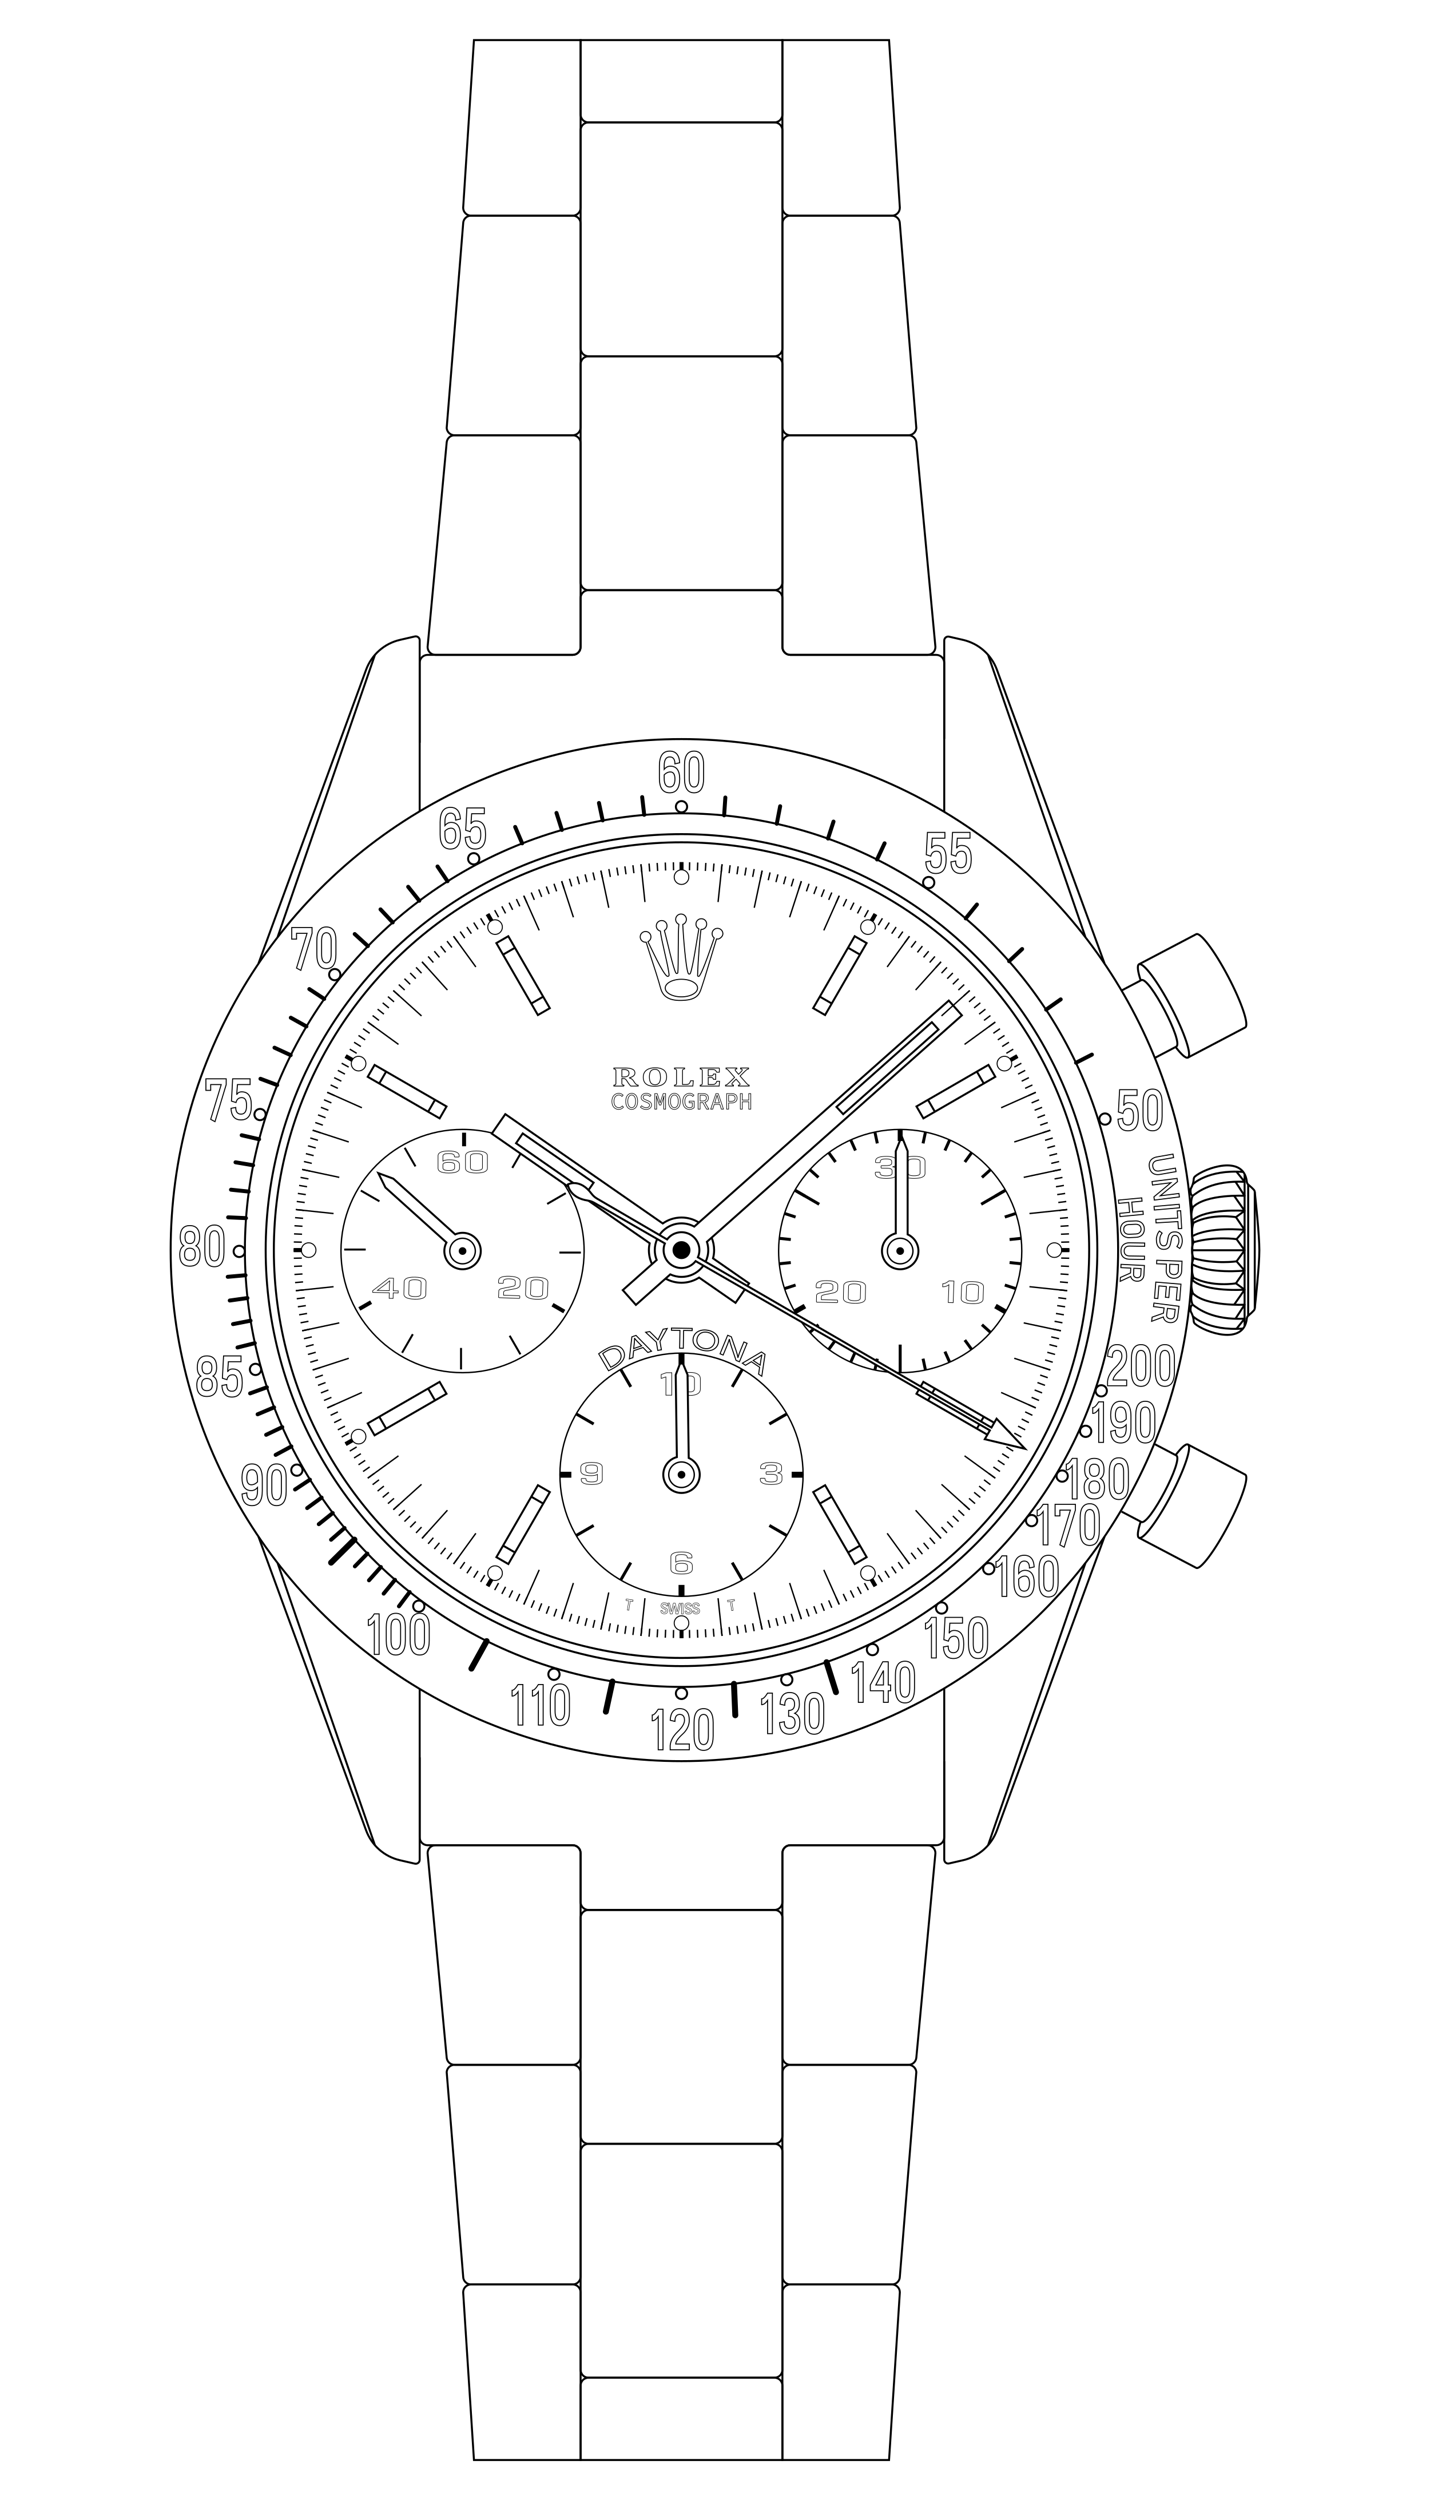 <?xml version="1.0" encoding="utf-8"?>
<!-- Generator: Adobe Illustrator 23.0.2, SVG Export Plug-In . SVG Version: 6.00 Build 0)  -->
<svg version="1.1" id="Drawing_copy" xmlns="http://www.w3.org/2000/svg" xmlns:xlink="http://www.w3.org/1999/xlink" x="0px"
	 y="0px" viewBox="0 0 723.45 1264.36" style="enable-background:new 0 0 723.45 1264.36;" xml:space="preserve">
<style type="text/css">
	.st0{fill:none;stroke:#000000;stroke-miterlimit:10;}
	.st1{fill:none;stroke:#000000;stroke-width:0.2;}
	.st2{fill:none;stroke:#000000;stroke-width:0.5;}
	.st3{fill:none;stroke:#000000;stroke-width:0.7;stroke-miterlimit:10;}
	.st4{fill:none;stroke:#000000;stroke-width:2;stroke-miterlimit:10;}
	.st5{fill:none;stroke:#000000;stroke-width:0.3;}
	.st6{fill:none;stroke:#000000;stroke-width:1.5;stroke-miterlimit:10;}
	.st7{fill:none;stroke:#000000;stroke-width:2.5;stroke-miterlimit:10;}
	.st8{fill:none;stroke:#000000;stroke-width:2;stroke-linecap:round;stroke-miterlimit:10;}
	.st9{fill:none;stroke:#000000;stroke-width:3;stroke-linecap:round;stroke-miterlimit:10;}
	.st10{fill:none;stroke:#000000;stroke-width:3;stroke-miterlimit:10;}
	.st11{fill:none;}
	.st12{fill:none;stroke:#000000;stroke-width:0.5;stroke-miterlimit:10;}
	.st13{fill:none;stroke:#000000;stroke-width:0.5;stroke-linejoin:round;stroke-miterlimit:10;}
	.st14{fill:none;stroke:#000000;stroke-width:0.4;}
	.st15{fill:none;stroke:#000000;}
	.st16{fill:none;stroke:#000000;stroke-linejoin:round;stroke-miterlimit:10;}
</style>
<g>
	<circle class="st0" cx="344.78" cy="632.21" r="206.24"/>
	<g>
		<path class="st1" d="M320.29,809.14l-0.11,0.77l-1.35-0.2l-0.68,4.64l-0.77-0.11l0.68-4.64l-1.35-0.2l0.11-0.77L320.29,809.14z"/>
		<path class="st1" d="M336.01,815.36c0.65,0.03,0.99-0.2,1.01-0.7c0.02-0.39-0.41-0.75-1.3-1.1c-0.88-0.34-1.31-0.88-1.27-1.6
			c0.05-1.01,0.64-1.5,1.79-1.44c1.09,0.05,1.64,0.59,1.64,1.62l-0.78,0.06c0.03-0.57-0.27-0.87-0.9-0.9
			c-0.63-0.03-0.95,0.2-0.97,0.7c-0.02,0.39,0.41,0.76,1.3,1.1c0.88,0.34,1.31,0.88,1.27,1.6c-0.05,1.01-0.66,1.49-1.83,1.44
			c-1.12-0.05-1.68-0.6-1.67-1.64l0.78-0.04C335.05,815.03,335.36,815.33,336.01,815.36z"/>
		<path class="st1" d="M339.07,816.19l-1.14-5.49l0.78,0.02l0.89,4.39l1.06-4.35l0.98,0.02l0.89,4.39l1.06-4.35l0.78,0.02
			l-1.36,5.44l-1.02-0.02l-0.87-4.21l-1.04,4.17L339.07,816.19z"/>
		<path class="st1" d="M344.84,816.28l-0.09-5.47l0.78-0.01l0.09,5.47L344.84,816.28z"/>
		<path class="st1" d="M348.27,815.53c0.65-0.01,0.97-0.27,0.96-0.76c-0.01-0.39-0.46-0.72-1.37-1.01c-0.9-0.28-1.36-0.79-1.38-1.52
			c-0.02-1.02,0.54-1.53,1.69-1.56c1.09-0.02,1.67,0.48,1.74,1.51l-0.77,0.11c-0.01-0.57-0.33-0.85-0.95-0.84s-0.93,0.26-0.92,0.76
			c0.01,0.39,0.46,0.73,1.37,1.01c0.9,0.29,1.36,0.79,1.38,1.52c0.02,1.01-0.56,1.53-1.73,1.56c-1.13,0.02-1.72-0.49-1.78-1.53
			l0.77-0.09C347.28,815.27,347.61,815.55,348.27,815.53z"/>
		<path class="st1" d="M352.23,815.42c0.65-0.03,0.97-0.29,0.95-0.78c-0.02-0.39-0.48-0.71-1.39-0.98
			c-0.91-0.26-1.38-0.76-1.41-1.49c-0.04-1.01,0.51-1.54,1.66-1.59c1.09-0.04,1.68,0.45,1.77,1.47l-0.77,0.13
			c-0.02-0.57-0.35-0.85-0.97-0.82c-0.63,0.03-0.93,0.29-0.91,0.78c0.02,0.39,0.48,0.72,1.39,0.98c0.91,0.27,1.38,0.76,1.41,1.49
			c0.04,1.01-0.53,1.55-1.7,1.59c-1.12,0.04-1.73-0.45-1.81-1.49l0.77-0.11C351.24,815.17,351.58,815.44,352.23,815.42z"/>
		<path class="st1" d="M371.5,808.82l0.11,0.77l-1.35,0.19l0.65,4.64l-0.77,0.11l-0.65-4.64l-1.35,0.19l-0.11-0.77L371.5,808.82z"/>
	</g>
	<circle class="st0" cx="344.78" cy="632.21" r="210.37"/>
	<circle class="st0" cx="344.78" cy="632.21" r="220.89"/>
	<circle class="st0" cx="344.78" cy="632.21" r="258.44"/>
	<g>
		<path class="st2" d="M584.32,593.84c0.76,0.22,1.64,0.25,2.62,0.08l8.03-1.41l-0.31-1.77l-8.09,1.42
			c-0.92,0.16-1.67,0.05-2.25-0.32c-0.58-0.38-0.95-0.99-1.1-1.84c-0.15-0.84-0.01-1.54,0.41-2.09s1.09-0.91,2.01-1.07l8.09-1.42
			l-0.31-1.77l-8.03,1.41c-0.99,0.17-1.8,0.49-2.44,0.96c-0.64,0.47-1.09,1.07-1.34,1.79c-0.25,0.72-0.29,1.55-0.13,2.48
			c0.16,0.94,0.49,1.7,0.97,2.3C582.94,593.21,583.56,593.62,584.32,593.84z"/>
		<polygon class="st2" points="583.05,599.29 592.37,598.13 583.79,605.27 583.99,606.9 596.66,605.32 596.44,603.56 586.97,604.74 
			595.7,597.57 595.5,595.95 582.83,597.53 		"/>
		
			<rect x="584.29" y="609.39" transform="matrix(0.996 -0.087 0.087 0.996 -51.133 54.023)" class="st2" width="12.78" height="1.79"/>
		<polygon class="st2" points="595.81,615.99 584.75,616.65 584.86,618.44 595.92,617.78 596.13,621.39 597.83,621.28 597.3,612.28 
			595.59,612.38 		"/>
		<path class="st2" d="M595.41,630.4l1.44,0.99c0.29-0.42,0.53-0.85,0.72-1.28s0.33-0.87,0.42-1.32s0.13-0.89,0.12-1.35
			c-0.02-0.96-0.18-1.77-0.49-2.44c-0.31-0.67-0.74-1.18-1.31-1.53c-0.57-0.34-1.25-0.51-2.04-0.49h-0.01
			c-0.9,0.02-1.59,0.22-2.08,0.61s-0.81,0.86-0.98,1.4s-0.33,1.24-0.46,2.1l-0.02,0.13c-0.01,0.02-0.01,0.04-0.01,0.06
			c0,0.02,0,0.04-0.01,0.06c-0.09,0.58-0.2,1.06-0.32,1.43c-0.12,0.37-0.31,0.67-0.56,0.91c-0.26,0.24-0.61,0.36-1.05,0.37h-0.01
			c-0.63,0.01-1.12-0.23-1.47-0.74c-0.35-0.5-0.54-1.22-0.56-2.14c-0.01-0.68,0.08-1.32,0.28-1.91s0.5-1.13,0.92-1.63l-1.39-1.09
			c-0.34,0.42-0.63,0.88-0.85,1.36c-0.22,0.48-0.39,1-0.5,1.55c-0.11,0.55-0.16,0.83-0.16,0.83s0.01,0.31,0.02,0.92
			c0.02,0.99,0.18,1.83,0.49,2.53s0.74,1.22,1.3,1.58c0.56,0.36,1.23,0.53,2.01,0.51l0.02,0c0.84-0.02,1.5-0.2,1.97-0.56
			c0.48-0.36,0.82-0.8,1.02-1.32c0.21-0.52,0.38-1.17,0.52-1.95c0.01-0.03,0.01-0.06,0.02-0.1c0.01-0.04,0.01-0.07,0.02-0.1
			c0.01-0.02,0.01-0.05,0.01-0.07c0-0.02,0.01-0.04,0.01-0.07c0.12-0.67,0.23-1.18,0.34-1.56c0.11-0.37,0.29-0.69,0.54-0.94
			s0.59-0.38,1.03-0.39h0.01c0.64-0.01,1.14,0.22,1.5,0.7c0.36,0.48,0.55,1.15,0.56,2.02c0.01,0.49-0.07,0.97-0.24,1.46
			S595.76,629.9,595.41,630.4z"/>
		<path class="st2" d="M585.16,639.11l4.95,0.19l-0.12,3.15c-0.03,0.76,0.11,1.44,0.41,2.03c0.3,0.59,0.74,1.06,1.32,1.4
			c0.58,0.34,1.25,0.53,2.03,0.56c0.78,0.03,1.47-0.1,2.07-0.4c0.6-0.3,1.08-0.73,1.43-1.3s0.53-1.23,0.56-1.99l0.12-3.15h0
			l0.07-1.79l-12.77-0.48L585.16,639.11z M596.1,642.74c-0.01,0.39-0.12,0.72-0.31,1.01s-0.46,0.5-0.8,0.65
			c-0.34,0.15-0.73,0.21-1.17,0.2c-0.43-0.02-0.81-0.11-1.14-0.29c-0.33-0.17-0.58-0.41-0.75-0.71c-0.17-0.3-0.25-0.64-0.23-1.03
			l0.12-3.21l4.41,0.17L596.1,642.74z"/>
		<polygon class="st2" points="584.59,650.17 584.59,650.17 584.06,656.56 585.76,656.7 586.29,650.31 590.06,650.62 589.61,656.05 
			591.31,656.19 591.76,650.76 595.62,651.08 595.1,657.47 596.8,657.61 597.32,651.22 597.32,651.22 597.47,649.43 584.73,648.38 
					"/>
		<path class="st2" d="M583.57,660.76l5.36,0.69l-0.34,2.65l-5.71,2.01l-0.27,2.11l5.93-2.21c0.04,0.23,0.1,0.46,0.18,0.67
			c0.23,0.59,0.6,1.08,1.12,1.46c0.52,0.38,1.14,0.62,1.86,0.71c0.73,0.09,1.39,0.02,1.98-0.21c0.59-0.23,1.08-0.61,1.45-1.12
			c0.37-0.52,0.61-1.14,0.7-1.87l0.42-3.25l0,0l0.23-1.78l-12.68-1.64L583.57,660.76z M594.14,665.5c-0.04,0.34-0.17,0.63-0.36,0.87
			c-0.2,0.24-0.45,0.41-0.77,0.51c-0.32,0.1-0.67,0.13-1.06,0.08c-0.39-0.05-0.72-0.17-1.01-0.35c-0.28-0.18-0.49-0.41-0.61-0.7
			c-0.13-0.28-0.17-0.59-0.13-0.93l0.43-3.32l3.94,0.51L594.14,665.5z"/>
	</g>
	<g>
		<polygon class="st2" points="578.24,612.49 573.05,612.98 572.58,607.94 577.77,607.46 577.61,605.8 565.84,606.91 566,608.56 
			571.01,608.09 571.48,613.13 566.47,613.6 566.63,615.25 578.39,614.14 		"/>
		<path class="st2" d="M576.69,617.85c-0.67-0.31-1.44-0.45-2.31-0.41l-3.35,0.15c-0.87,0.04-1.62,0.25-2.26,0.62
			c-0.64,0.37-1.13,0.88-1.46,1.53s-0.48,1.38-0.44,2.2s0.25,1.54,0.64,2.15c0.39,0.61,0.92,1.07,1.59,1.39
			c0.67,0.31,1.44,0.45,2.31,0.41l3.35-0.15c0.87-0.04,1.62-0.25,2.26-0.62c0.64-0.37,1.13-0.88,1.46-1.53
			c0.33-0.64,0.48-1.38,0.44-2.2c-0.04-0.82-0.25-1.54-0.64-2.15C577.89,618.62,577.36,618.16,576.69,617.85z M577.02,622.76
			c-0.2,0.38-0.5,0.68-0.9,0.9c-0.39,0.22-0.86,0.34-1.39,0.37l-3.46,0.16c-0.53,0.02-1-0.06-1.42-0.24
			c-0.41-0.18-0.74-0.46-0.97-0.82s-0.37-0.79-0.39-1.27c-0.02-0.49,0.07-0.92,0.27-1.3c0.2-0.38,0.5-0.68,0.89-0.9
			c0.39-0.22,0.86-0.34,1.39-0.37l3.46-0.16c0.53-0.02,1,0.06,1.41,0.24c0.41,0.18,0.74,0.46,0.97,0.82
			c0.24,0.36,0.36,0.79,0.39,1.27S577.22,622.38,577.02,622.76z"/>
		<path class="st2" d="M571.48,630.17l7.6,0.12l0.03-1.66l-7.54-0.12c-0.93-0.02-1.72,0.13-2.39,0.45s-1.17,0.78-1.53,1.39
			c-0.35,0.62-0.54,1.36-0.55,2.23c-0.01,0.88,0.15,1.63,0.48,2.26s0.83,1.11,1.48,1.45s1.44,0.51,2.37,0.53l7.54,0.12l0.03-1.66
			l-7.6-0.12c-0.86-0.01-1.52-0.24-1.99-0.69c-0.46-0.44-0.69-1.06-0.68-1.86c0.01-0.79,0.26-1.4,0.74-1.83
			C569.95,630.36,570.62,630.15,571.48,630.17z"/>
		<path class="st2" d="M567.14,639.4l-0.08,1.66l4.99,0.25l-0.12,2.47l-5.12,2.27l-0.1,1.96l5.32-2.48c0.05,0.21,0.11,0.42,0.2,0.61
			c0.26,0.53,0.63,0.95,1.14,1.27s1.09,0.49,1.77,0.52c0.68,0.03,1.28-0.08,1.81-0.34c0.53-0.26,0.95-0.64,1.26-1.14
			c0.31-0.5,0.48-1.1,0.51-1.78l0.2-3.96h0l0.04-0.72L567.14,639.4z M576.87,645.49c-0.16,0.23-0.39,0.41-0.67,0.53
			c-0.29,0.12-0.61,0.17-0.97,0.15c-0.36-0.02-0.68-0.1-0.95-0.25s-0.48-0.35-0.62-0.6s-0.2-0.53-0.19-0.85l0.15-3.09l3.67,0.18
			l-0.15,3.09C577.12,644.98,577.03,645.26,576.87,645.49z"/>
	</g>
	<line class="st3" x1="340.67" y1="436.06" x2="340.76" y2="440.12"/>
	<line class="st3" x1="336.57" y1="436.19" x2="336.74" y2="440.25"/>
	<line class="st3" x1="332.46" y1="436.4" x2="332.72" y2="440.46"/>
	<line class="st3" x1="328.36" y1="436.7" x2="328.7" y2="440.75"/>
	<line class="st3" x1="324.27" y1="437.09" x2="324.7" y2="441.13"/>
	<line class="st3" x1="320.19" y1="437.56" x2="320.7" y2="441.59"/>
	<line class="st3" x1="316.12" y1="438.12" x2="316.71" y2="442.14"/>
	<line class="st3" x1="312.06" y1="438.76" x2="312.74" y2="442.77"/>
	<line class="st3" x1="308.02" y1="439.49" x2="308.78" y2="443.48"/>
	<line class="st3" x1="303.99" y1="440.3" x2="304.83" y2="444.28"/>
	<line class="st3" x1="299.98" y1="441.2" x2="300.91" y2="445.15"/>
	<line class="st3" x1="295.99" y1="442.18" x2="297" y2="446.11"/>
	<line class="st3" x1="292.02" y1="443.24" x2="293.11" y2="447.16"/>
	<line class="st3" x1="288.08" y1="444.39" x2="289.25" y2="448.28"/>
	<line class="st3" x1="284.15" y1="445.62" x2="285.41" y2="449.48"/>
	<line class="st3" x1="280.26" y1="446.93" x2="281.6" y2="450.77"/>
	<line class="st3" x1="276.39" y1="448.32" x2="277.81" y2="452.13"/>
	<line class="st3" x1="272.56" y1="449.79" x2="274.05" y2="453.57"/>
	<line class="st3" x1="268.75" y1="451.35" x2="270.33" y2="455.09"/>
	<line class="st3" x1="264.98" y1="452.98" x2="266.63" y2="456.69"/>
	<line class="st3" x1="261.25" y1="454.69" x2="262.98" y2="458.36"/>
	<line class="st3" x1="257.55" y1="456.48" x2="259.35" y2="460.12"/>
	<line class="st3" x1="253.89" y1="458.34" x2="255.77" y2="461.94"/>
	<line class="st3" x1="250.26" y1="460.28" x2="252.22" y2="463.84"/>
	<line class="st3" x1="246.68" y1="462.3" x2="248.72" y2="465.82"/>
	<line class="st3" x1="243.15" y1="464.39" x2="245.25" y2="467.87"/>
	<line class="st3" x1="239.66" y1="466.56" x2="241.83" y2="469.99"/>
	<line class="st3" x1="236.21" y1="468.8" x2="238.46" y2="472.18"/>
	<line class="st3" x1="232.81" y1="471.11" x2="235.13" y2="474.44"/>
	<line class="st3" x1="229.46" y1="473.49" x2="231.85" y2="476.77"/>
	<line class="st3" x1="226.16" y1="475.94" x2="228.62" y2="479.17"/>
	<line class="st3" x1="222.92" y1="478.45" x2="225.44" y2="481.64"/>
	<line class="st3" x1="219.72" y1="481.04" x2="222.31" y2="484.17"/>
	<line class="st3" x1="216.58" y1="483.69" x2="219.24" y2="486.77"/>
	<line class="st3" x1="213.5" y1="486.41" x2="216.22" y2="489.43"/>
	<line class="st3" x1="210.48" y1="489.19" x2="213.26" y2="492.15"/>
	<line class="st3" x1="207.51" y1="492.04" x2="210.35" y2="494.94"/>
	<line class="st3" x1="204.61" y1="494.94" x2="207.51" y2="497.78"/>
	<line class="st3" x1="201.76" y1="497.91" x2="204.72" y2="500.69"/>
	<line class="st3" x1="198.98" y1="500.93" x2="202" y2="503.65"/>
	<line class="st3" x1="196.26" y1="504.01" x2="199.34" y2="506.67"/>
	<line class="st3" x1="193.61" y1="507.15" x2="196.74" y2="509.74"/>
	<line class="st3" x1="191.03" y1="510.35" x2="194.21" y2="512.87"/>
	<line class="st3" x1="188.51" y1="513.59" x2="191.74" y2="516.05"/>
	<line class="st3" x1="186.06" y1="516.89" x2="189.34" y2="519.28"/>
	<line class="st3" x1="183.68" y1="520.24" x2="187.01" y2="522.56"/>
	<line class="st3" x1="181.37" y1="523.64" x2="184.75" y2="525.89"/>
	<line class="st3" x1="179.13" y1="527.08" x2="182.56" y2="529.26"/>
	<line class="st3" x1="176.96" y1="530.58" x2="180.44" y2="532.68"/>
	<line class="st3" x1="174.87" y1="534.11" x2="178.39" y2="536.14"/>
	<line class="st3" x1="172.86" y1="537.69" x2="176.41" y2="539.65"/>
	<line class="st3" x1="170.91" y1="541.31" x2="174.51" y2="543.2"/>
	<line class="st3" x1="169.05" y1="544.98" x2="172.69" y2="546.78"/>
	<line class="st3" x1="167.26" y1="548.68" x2="170.93" y2="550.4"/>
	<line class="st3" x1="165.55" y1="552.41" x2="169.26" y2="554.06"/>
	<line class="st3" x1="163.92" y1="556.18" x2="167.66" y2="557.76"/>
	<line class="st3" x1="162.36" y1="559.99" x2="166.14" y2="561.48"/>
	<line class="st3" x1="160.89" y1="563.82" x2="164.7" y2="565.24"/>
	<line class="st3" x1="159.5" y1="567.69" x2="163.34" y2="569.02"/>
	<line class="st3" x1="158.19" y1="571.58" x2="162.05" y2="572.84"/>
	<line class="st3" x1="156.96" y1="575.5" x2="160.85" y2="576.68"/>
	<line class="st3" x1="155.81" y1="579.45" x2="159.73" y2="580.54"/>
	<line class="st3" x1="154.75" y1="583.42" x2="158.68" y2="584.43"/>
	<line class="st3" x1="153.77" y1="587.41" x2="157.73" y2="588.34"/>
	<line class="st3" x1="152.87" y1="591.42" x2="156.85" y2="592.26"/>
	<line class="st3" x1="152.06" y1="595.45" x2="156.05" y2="596.21"/>
	<line class="st3" x1="151.33" y1="599.49" x2="155.34" y2="600.17"/>
	<line class="st3" x1="150.69" y1="603.55" x2="154.71" y2="604.14"/>
	<line class="st3" x1="150.13" y1="607.62" x2="154.16" y2="608.13"/>
	<line class="st3" x1="149.66" y1="611.7" x2="153.7" y2="612.13"/>
	<line class="st3" x1="149.28" y1="615.79" x2="153.32" y2="616.13"/>
	<line class="st3" x1="148.97" y1="619.89" x2="153.03" y2="620.15"/>
	<line class="st3" x1="148.76" y1="624" x2="152.82" y2="624.17"/>
	<line class="st3" x1="148.63" y1="628.1" x2="152.69" y2="628.19"/>
	<line class="st3" x1="148.59" y1="632.21" x2="152.65" y2="632.21"/>
	<line class="st3" x1="148.63" y1="636.32" x2="152.69" y2="636.23"/>
	<line class="st3" x1="148.76" y1="640.43" x2="152.82" y2="640.26"/>
	<line class="st3" x1="148.97" y1="644.53" x2="153.03" y2="644.28"/>
	<line class="st3" x1="149.28" y1="648.63" x2="153.32" y2="648.29"/>
	<line class="st3" x1="149.66" y1="652.72" x2="153.7" y2="652.29"/>
	<line class="st3" x1="150.13" y1="656.8" x2="154.16" y2="656.29"/>
	<line class="st3" x1="150.69" y1="660.87" x2="154.71" y2="660.28"/>
	<line class="st3" x1="151.33" y1="664.93" x2="155.34" y2="664.25"/>
	<line class="st3" x1="152.06" y1="668.97" x2="156.05" y2="668.21"/>
	<line class="st3" x1="152.87" y1="673" x2="156.85" y2="672.16"/>
	<line class="st3" x1="153.77" y1="677.01" x2="157.73" y2="676.08"/>
	<line class="st3" x1="154.75" y1="681" x2="158.68" y2="679.99"/>
	<line class="st3" x1="155.81" y1="684.97" x2="159.73" y2="683.88"/>
	<line class="st3" x1="156.96" y1="688.92" x2="160.85" y2="687.74"/>
	<line class="st3" x1="158.19" y1="692.84" x2="162.05" y2="691.58"/>
	<line class="st3" x1="159.5" y1="696.73" x2="163.34" y2="695.4"/>
	<line class="st3" x1="160.89" y1="700.6" x2="164.7" y2="699.18"/>
	<line class="st3" x1="162.36" y1="704.43" x2="166.14" y2="702.94"/>
	<line class="st3" x1="163.92" y1="708.24" x2="167.66" y2="706.67"/>
	<line class="st3" x1="165.55" y1="712.01" x2="169.26" y2="710.36"/>
	<line class="st3" x1="167.26" y1="715.75" x2="170.93" y2="714.02"/>
	<line class="st3" x1="169.05" y1="719.45" x2="172.69" y2="717.64"/>
	<line class="st3" x1="170.91" y1="723.11" x2="174.51" y2="721.23"/>
	<line class="st3" x1="172.86" y1="726.73" x2="176.41" y2="724.77"/>
	<line class="st3" x1="174.87" y1="730.31" x2="178.39" y2="728.28"/>
	<line class="st3" x1="176.96" y1="733.85" x2="180.44" y2="731.74"/>
	<line class="st3" x1="179.13" y1="737.34" x2="182.56" y2="735.16"/>
	<line class="st3" x1="181.37" y1="740.78" x2="184.75" y2="738.54"/>
	<line class="st3" x1="183.68" y1="744.18" x2="187.01" y2="741.86"/>
	<line class="st3" x1="186.06" y1="747.53" x2="189.34" y2="745.14"/>
	<line class="st3" x1="188.51" y1="750.83" x2="191.74" y2="748.37"/>
	<line class="st3" x1="191.03" y1="754.08" x2="194.21" y2="751.55"/>
	<line class="st3" x1="193.61" y1="757.27" x2="196.74" y2="754.68"/>
	<line class="st3" x1="196.26" y1="760.41" x2="199.34" y2="757.75"/>
	<line class="st3" x1="198.98" y1="763.49" x2="202" y2="760.77"/>
	<line class="st3" x1="201.76" y1="766.52" x2="204.72" y2="763.73"/>
	<line class="st3" x1="204.61" y1="769.48" x2="207.51" y2="766.64"/>
	<line class="st3" x1="207.51" y1="772.39" x2="210.35" y2="769.48"/>
	<line class="st3" x1="210.48" y1="775.23" x2="213.26" y2="772.27"/>
	<line class="st3" x1="213.5" y1="778.01" x2="216.22" y2="774.99"/>
	<line class="st3" x1="216.58" y1="780.73" x2="219.24" y2="777.65"/>
	<line class="st3" x1="219.72" y1="783.38" x2="222.31" y2="780.25"/>
	<line class="st3" x1="222.92" y1="785.97" x2="225.44" y2="782.78"/>
	<line class="st3" x1="226.16" y1="788.49" x2="228.62" y2="785.25"/>
	<line class="st3" x1="229.46" y1="790.94" x2="231.85" y2="787.65"/>
	<line class="st3" x1="232.81" y1="793.32" x2="235.13" y2="789.98"/>
	<line class="st3" x1="236.21" y1="795.63" x2="238.46" y2="792.24"/>
	<line class="st3" x1="239.66" y1="797.86" x2="241.83" y2="794.43"/>
	<line class="st3" x1="243.15" y1="800.03" x2="245.25" y2="796.55"/>
	<line class="st3" x1="246.68" y1="802.12" x2="248.72" y2="798.6"/>
	<line class="st3" x1="250.26" y1="804.14" x2="252.22" y2="800.58"/>
	<line class="st3" x1="253.89" y1="806.08" x2="255.77" y2="802.48"/>
	<line class="st3" x1="257.55" y1="807.94" x2="259.35" y2="804.31"/>
	<line class="st3" x1="261.25" y1="809.73" x2="262.98" y2="806.06"/>
	<line class="st3" x1="264.98" y1="811.44" x2="266.63" y2="807.73"/>
	<line class="st3" x1="268.75" y1="813.08" x2="270.33" y2="809.33"/>
	<line class="st3" x1="272.56" y1="814.63" x2="274.05" y2="810.85"/>
	<line class="st3" x1="276.39" y1="816.1" x2="277.81" y2="812.29"/>
	<line class="st3" x1="280.26" y1="817.49" x2="281.6" y2="813.66"/>
	<line class="st3" x1="284.15" y1="818.8" x2="285.41" y2="814.94"/>
	<line class="st3" x1="288.08" y1="820.03" x2="289.25" y2="816.14"/>
	<line class="st3" x1="292.02" y1="821.18" x2="293.11" y2="817.27"/>
	<line class="st3" x1="295.99" y1="822.24" x2="297" y2="818.31"/>
	<line class="st3" x1="299.98" y1="823.22" x2="300.91" y2="819.27"/>
	<line class="st3" x1="303.99" y1="824.12" x2="304.83" y2="820.15"/>
	<line class="st3" x1="308.02" y1="824.93" x2="308.78" y2="820.94"/>
	<line class="st3" x1="312.06" y1="825.66" x2="312.74" y2="821.65"/>
	<line class="st3" x1="316.12" y1="826.3" x2="316.71" y2="822.28"/>
	<line class="st3" x1="320.19" y1="826.86" x2="320.7" y2="822.83"/>
	<line class="st3" x1="324.27" y1="827.33" x2="324.7" y2="823.29"/>
	<line class="st3" x1="328.36" y1="827.72" x2="328.7" y2="823.67"/>
	<line class="st3" x1="332.46" y1="828.02" x2="332.72" y2="823.96"/>
	<line class="st3" x1="336.57" y1="828.23" x2="336.74" y2="824.18"/>
	<line class="st3" x1="340.67" y1="828.36" x2="340.76" y2="824.3"/>
	<line class="st3" x1="344.78" y1="828.41" x2="344.78" y2="824.34"/>
	<line class="st3" x1="348.89" y1="828.36" x2="348.81" y2="824.3"/>
	<line class="st3" x1="353" y1="828.23" x2="352.83" y2="824.18"/>
	<line class="st3" x1="357.1" y1="828.02" x2="356.85" y2="823.96"/>
	<line class="st3" x1="361.2" y1="827.72" x2="360.86" y2="823.67"/>
	<line class="st3" x1="365.29" y1="827.33" x2="364.86" y2="823.29"/>
	<line class="st3" x1="369.37" y1="826.86" x2="368.86" y2="822.83"/>
	<line class="st3" x1="373.44" y1="826.3" x2="372.85" y2="822.28"/>
	<line class="st3" x1="377.5" y1="825.66" x2="376.82" y2="821.65"/>
	<line class="st3" x1="381.54" y1="824.93" x2="380.78" y2="820.94"/>
	<line class="st3" x1="385.57" y1="824.12" x2="384.73" y2="820.15"/>
	<line class="st3" x1="389.58" y1="823.22" x2="388.66" y2="819.27"/>
	<line class="st3" x1="393.57" y1="822.24" x2="392.56" y2="818.31"/>
	<line class="st3" x1="397.54" y1="821.18" x2="396.45" y2="817.27"/>
	<line class="st3" x1="401.49" y1="820.03" x2="400.31" y2="816.14"/>
	<line class="st3" x1="405.41" y1="818.8" x2="404.15" y2="814.94"/>
	<line class="st3" x1="409.3" y1="817.49" x2="407.97" y2="813.66"/>
	<line class="st3" x1="413.17" y1="816.1" x2="411.75" y2="812.29"/>
	<line class="st3" x1="417.01" y1="814.63" x2="415.51" y2="810.85"/>
	<line class="st3" x1="420.81" y1="813.08" x2="419.24" y2="809.33"/>
	<line class="st3" x1="424.58" y1="811.44" x2="422.93" y2="807.73"/>
	<line class="st3" x1="428.32" y1="809.73" x2="426.59" y2="806.06"/>
	<line class="st3" x1="432.02" y1="807.94" x2="430.21" y2="804.31"/>
	<line class="st3" x1="435.68" y1="806.08" x2="433.8" y2="802.48"/>
	<line class="st3" x1="439.3" y1="804.14" x2="437.34" y2="800.58"/>
	<line class="st3" x1="442.88" y1="802.12" x2="440.85" y2="798.6"/>
	<line class="st3" x1="446.42" y1="800.03" x2="444.31" y2="796.55"/>
	<line class="st3" x1="449.91" y1="797.86" x2="447.73" y2="794.43"/>
	<line class="st3" x1="453.35" y1="795.63" x2="451.11" y2="792.24"/>
	<line class="st3" x1="456.75" y1="793.32" x2="454.43" y2="789.98"/>
	<line class="st3" x1="460.1" y1="790.94" x2="457.71" y2="787.65"/>
	<line class="st3" x1="463.4" y1="788.49" x2="460.95" y2="785.25"/>
	<line class="st3" x1="466.65" y1="785.97" x2="464.12" y2="782.78"/>
	<line class="st3" x1="469.84" y1="783.38" x2="467.25" y2="780.25"/>
	<line class="st3" x1="472.98" y1="780.73" x2="470.33" y2="777.65"/>
	<line class="st3" x1="476.06" y1="778.01" x2="473.34" y2="774.99"/>
	<line class="st3" x1="479.09" y1="775.23" x2="476.31" y2="772.27"/>
	<line class="st3" x1="482.05" y1="772.39" x2="479.21" y2="769.48"/>
	<line class="st3" x1="484.96" y1="769.48" x2="482.06" y2="766.64"/>
	<line class="st3" x1="487.8" y1="766.52" x2="484.84" y2="763.73"/>
	<line class="st3" x1="490.58" y1="763.49" x2="487.56" y2="760.77"/>
	<line class="st3" x1="493.3" y1="760.41" x2="490.23" y2="757.75"/>
	<line class="st3" x1="495.95" y1="757.27" x2="492.82" y2="754.68"/>
	<line class="st3" x1="498.54" y1="754.08" x2="495.35" y2="751.55"/>
	<line class="st3" x1="501.06" y1="750.83" x2="497.82" y2="748.37"/>
	<line class="st3" x1="503.51" y1="747.53" x2="500.22" y2="745.14"/>
	<line class="st3" x1="505.89" y1="744.18" x2="502.55" y2="741.86"/>
	<line class="st3" x1="508.2" y1="740.78" x2="504.81" y2="738.54"/>
	<line class="st3" x1="510.43" y1="737.34" x2="507" y2="735.16"/>
	<line class="st3" x1="512.6" y1="733.85" x2="509.13" y2="731.74"/>
	<line class="st3" x1="516.71" y1="726.73" x2="513.15" y2="724.77"/>
	<line class="st3" x1="518.65" y1="723.11" x2="515.05" y2="721.23"/>
	<line class="st3" x1="520.52" y1="719.45" x2="516.88" y2="717.64"/>
	<line class="st3" x1="522.3" y1="715.75" x2="518.63" y2="714.02"/>
	<line class="st3" x1="524.01" y1="712.01" x2="520.3" y2="710.36"/>
	<line class="st3" x1="525.65" y1="708.24" x2="521.9" y2="706.67"/>
	<line class="st3" x1="527.2" y1="704.43" x2="523.42" y2="702.94"/>
	<line class="st3" x1="528.67" y1="700.6" x2="524.86" y2="699.18"/>
	<line class="st3" x1="530.06" y1="696.73" x2="526.23" y2="695.4"/>
	<line class="st3" x1="531.37" y1="692.84" x2="527.51" y2="691.58"/>
	<line class="st3" x1="532.6" y1="688.92" x2="528.71" y2="687.74"/>
	<line class="st3" x1="533.75" y1="684.97" x2="529.84" y2="683.88"/>
	<line class="st3" x1="534.81" y1="681" x2="530.88" y2="679.99"/>
	<line class="st3" x1="535.79" y1="677.01" x2="531.84" y2="676.08"/>
	<line class="st3" x1="536.69" y1="673" x2="532.72" y2="672.16"/>
	<line class="st3" x1="537.5" y1="668.97" x2="533.51" y2="668.21"/>
	<line class="st3" x1="538.23" y1="664.93" x2="534.22" y2="664.25"/>
	<line class="st3" x1="538.87" y1="660.87" x2="534.85" y2="660.28"/>
	<line class="st3" x1="539.43" y1="656.8" x2="535.4" y2="656.29"/>
	<line class="st3" x1="539.9" y1="652.72" x2="535.86" y2="652.29"/>
	<line class="st3" x1="540.29" y1="648.63" x2="536.24" y2="648.29"/>
	<line class="st3" x1="540.59" y1="644.53" x2="536.54" y2="644.28"/>
	<line class="st3" x1="540.8" y1="640.43" x2="536.75" y2="640.26"/>
	<line class="st3" x1="540.93" y1="636.32" x2="536.87" y2="636.23"/>
	<line class="st3" x1="540.98" y1="632.21" x2="536.91" y2="632.21"/>
	<line class="st3" x1="540.93" y1="628.1" x2="536.87" y2="628.19"/>
	<line class="st3" x1="540.8" y1="624" x2="536.75" y2="624.17"/>
	<line class="st3" x1="540.59" y1="619.89" x2="536.54" y2="620.15"/>
	<line class="st3" x1="540.29" y1="615.79" x2="536.24" y2="616.13"/>
	<line class="st3" x1="539.9" y1="611.7" x2="535.86" y2="612.13"/>
	<line class="st3" x1="539.43" y1="607.62" x2="535.4" y2="608.13"/>
	<line class="st3" x1="538.87" y1="603.55" x2="534.85" y2="604.14"/>
	<line class="st3" x1="538.23" y1="599.49" x2="534.22" y2="600.17"/>
	<line class="st3" x1="537.5" y1="595.45" x2="533.51" y2="596.21"/>
	<line class="st3" x1="536.69" y1="591.42" x2="532.72" y2="592.26"/>
	<line class="st3" x1="535.79" y1="587.41" x2="531.84" y2="588.34"/>
	<line class="st3" x1="534.81" y1="583.42" x2="530.88" y2="584.43"/>
	<line class="st3" x1="533.75" y1="579.45" x2="529.84" y2="580.54"/>
	<line class="st3" x1="532.6" y1="575.5" x2="528.71" y2="576.68"/>
	<line class="st3" x1="531.37" y1="571.58" x2="527.51" y2="572.84"/>
	<line class="st3" x1="530.06" y1="567.69" x2="526.23" y2="569.02"/>
	<line class="st3" x1="528.67" y1="563.82" x2="524.86" y2="565.24"/>
	<line class="st3" x1="527.2" y1="559.99" x2="523.42" y2="561.48"/>
	<line class="st3" x1="525.65" y1="556.18" x2="521.9" y2="557.76"/>
	<line class="st3" x1="524.01" y1="552.41" x2="520.3" y2="554.06"/>
	<line class="st3" x1="522.3" y1="548.68" x2="518.63" y2="550.4"/>
	<line class="st3" x1="520.52" y1="544.98" x2="516.88" y2="546.78"/>
	<line class="st3" x1="518.65" y1="541.31" x2="515.05" y2="543.2"/>
	<line class="st3" x1="516.71" y1="537.69" x2="513.15" y2="539.65"/>
	<line class="st3" x1="514.69" y1="534.11" x2="511.17" y2="536.14"/>
	<line class="st3" x1="512.6" y1="530.58" x2="509.13" y2="532.68"/>
	<line class="st3" x1="510.43" y1="527.08" x2="507" y2="529.26"/>
	<line class="st3" x1="508.2" y1="523.64" x2="504.81" y2="525.89"/>
	<line class="st3" x1="505.89" y1="520.24" x2="502.55" y2="522.56"/>
	<line class="st3" x1="503.51" y1="516.89" x2="500.22" y2="519.28"/>
	<line class="st3" x1="501.06" y1="513.59" x2="497.82" y2="516.05"/>
	<line class="st3" x1="498.54" y1="510.35" x2="495.35" y2="512.87"/>
	<line class="st3" x1="495.95" y1="507.15" x2="492.82" y2="509.74"/>
	<line class="st3" x1="493.3" y1="504.01" x2="490.23" y2="506.67"/>
	<line class="st3" x1="490.58" y1="500.93" x2="487.56" y2="503.65"/>
	<line class="st3" x1="487.8" y1="497.91" x2="484.84" y2="500.69"/>
	<line class="st3" x1="484.96" y1="494.94" x2="482.06" y2="497.78"/>
	<line class="st3" x1="482.05" y1="492.04" x2="479.21" y2="494.94"/>
	<line class="st3" x1="479.09" y1="489.19" x2="476.31" y2="492.15"/>
	<line class="st3" x1="476.06" y1="486.41" x2="473.34" y2="489.43"/>
	<line class="st3" x1="472.98" y1="483.69" x2="470.33" y2="486.77"/>
	<line class="st3" x1="469.84" y1="481.04" x2="467.25" y2="484.17"/>
	<line class="st3" x1="466.65" y1="478.45" x2="464.12" y2="481.64"/>
	<line class="st3" x1="463.4" y1="475.94" x2="460.95" y2="479.17"/>
	<line class="st3" x1="460.1" y1="473.49" x2="457.71" y2="476.77"/>
	<line class="st3" x1="456.75" y1="471.11" x2="454.43" y2="474.44"/>
	<line class="st3" x1="453.35" y1="468.8" x2="451.11" y2="472.18"/>
	<line class="st3" x1="449.91" y1="466.56" x2="447.73" y2="469.99"/>
	<line class="st3" x1="446.42" y1="464.39" x2="444.31" y2="467.87"/>
	<line class="st3" x1="442.88" y1="462.3" x2="440.85" y2="465.82"/>
	<line class="st3" x1="439.3" y1="460.28" x2="437.34" y2="463.84"/>
	<line class="st3" x1="435.68" y1="458.34" x2="433.8" y2="461.94"/>
	<line class="st3" x1="432.02" y1="456.48" x2="430.21" y2="460.12"/>
	<line class="st3" x1="428.32" y1="454.69" x2="426.59" y2="458.36"/>
	<line class="st3" x1="424.58" y1="452.98" x2="422.93" y2="456.69"/>
	<line class="st3" x1="420.81" y1="451.35" x2="419.24" y2="455.09"/>
	<line class="st3" x1="417.01" y1="449.79" x2="415.51" y2="453.57"/>
	<line class="st3" x1="413.17" y1="448.32" x2="411.75" y2="452.13"/>
	<line class="st3" x1="409.3" y1="446.93" x2="407.97" y2="450.77"/>
	<line class="st3" x1="405.41" y1="445.62" x2="404.15" y2="449.48"/>
	<line class="st3" x1="401.49" y1="444.39" x2="400.31" y2="448.28"/>
	<line class="st3" x1="397.54" y1="443.24" x2="396.45" y2="447.16"/>
	<line class="st3" x1="393.57" y1="442.18" x2="392.56" y2="446.11"/>
	<line class="st3" x1="389.58" y1="441.2" x2="388.66" y2="445.15"/>
	<line class="st3" x1="385.57" y1="440.3" x2="384.73" y2="444.28"/>
	<line class="st3" x1="381.54" y1="439.49" x2="380.78" y2="443.48"/>
	<line class="st3" x1="377.5" y1="438.76" x2="376.82" y2="442.77"/>
	<line class="st3" x1="373.44" y1="438.12" x2="372.85" y2="442.14"/>
	<line class="st3" x1="369.37" y1="437.56" x2="368.86" y2="441.59"/>
	<line class="st3" x1="365.29" y1="437.09" x2="364.86" y2="441.13"/>
	<line class="st3" x1="361.2" y1="436.7" x2="360.86" y2="440.75"/>
	<line class="st3" x1="357.1" y1="436.4" x2="356.85" y2="440.46"/>
	<line class="st3" x1="353" y1="436.19" x2="352.83" y2="440.25"/>
	<line class="st3" x1="348.89" y1="436.06" x2="348.81" y2="440.12"/>
	<line class="st3" x1="324.27" y1="437.09" x2="326.28" y2="456.18"/>
	<line class="st3" x1="303.99" y1="440.3" x2="307.98" y2="459.08"/>
	<line class="st3" x1="284.15" y1="445.62" x2="290.09" y2="463.88"/>
	<line class="st3" x1="264.98" y1="452.98" x2="272.79" y2="470.52"/>
	<line class="st3" x1="229.46" y1="473.49" x2="240.74" y2="489.02"/>
	<line class="st3" x1="213.5" y1="486.41" x2="226.35" y2="500.68"/>
	<line class="st3" x1="198.98" y1="500.93" x2="213.25" y2="513.78"/>
	<line class="st3" x1="186.06" y1="516.89" x2="201.59" y2="528.17"/>
	<line class="st3" x1="165.55" y1="552.41" x2="183.09" y2="560.22"/>
	<line class="st3" x1="158.19" y1="571.58" x2="176.45" y2="577.52"/>
	<line class="st3" x1="152.87" y1="591.42" x2="171.65" y2="595.41"/>
	<line class="st3" x1="149.66" y1="611.7" x2="168.75" y2="613.71"/>
	<line class="st3" x1="149.66" y1="652.72" x2="168.75" y2="650.71"/>
	<line class="st3" x1="152.87" y1="673" x2="171.65" y2="669.01"/>
	<line class="st3" x1="158.19" y1="692.84" x2="176.45" y2="686.91"/>
	<line class="st3" x1="165.55" y1="712.01" x2="183.09" y2="704.2"/>
	<line class="st3" x1="186.06" y1="747.53" x2="201.59" y2="736.25"/>
	<line class="st3" x1="198.98" y1="763.49" x2="213.25" y2="750.65"/>
	<line class="st3" x1="213.5" y1="778.01" x2="226.35" y2="763.75"/>
	<line class="st3" x1="229.46" y1="790.94" x2="240.74" y2="775.41"/>
	<line class="st3" x1="264.98" y1="811.44" x2="272.79" y2="793.91"/>
	<line class="st3" x1="284.15" y1="818.8" x2="290.09" y2="800.55"/>
	<line class="st3" x1="303.99" y1="824.12" x2="307.98" y2="805.34"/>
	<line class="st3" x1="324.27" y1="827.33" x2="326.28" y2="808.24"/>
	<line class="st3" x1="365.29" y1="827.33" x2="363.28" y2="808.24"/>
	<line class="st3" x1="385.57" y1="824.12" x2="381.58" y2="805.34"/>
	<line class="st3" x1="405.41" y1="818.8" x2="399.48" y2="800.55"/>
	<line class="st3" x1="424.58" y1="811.44" x2="416.77" y2="793.91"/>
	<line class="st3" x1="460.1" y1="790.94" x2="448.82" y2="775.41"/>
	<line class="st3" x1="476.06" y1="778.01" x2="463.22" y2="763.75"/>
	<line class="st3" x1="490.58" y1="763.49" x2="476.32" y2="750.65"/>
	<line class="st3" x1="503.51" y1="747.53" x2="487.98" y2="736.25"/>
	<line class="st3" x1="524.01" y1="712.01" x2="506.48" y2="704.2"/>
	<line class="st3" x1="531.37" y1="692.84" x2="513.12" y2="686.91"/>
	<line class="st3" x1="536.69" y1="673" x2="517.91" y2="669.01"/>
	<line class="st3" x1="539.9" y1="652.72" x2="520.81" y2="650.71"/>
	<line class="st3" x1="539.9" y1="611.7" x2="520.81" y2="613.71"/>
	<line class="st3" x1="536.69" y1="591.42" x2="517.91" y2="595.41"/>
	<line class="st3" x1="531.37" y1="571.58" x2="513.12" y2="577.52"/>
	<line class="st3" x1="524.01" y1="552.41" x2="506.48" y2="560.22"/>
	<line class="st3" x1="503.51" y1="516.89" x2="487.98" y2="528.17"/>
	<line class="st3" x1="490.58" y1="500.93" x2="476.32" y2="513.78"/>
	<line class="st3" x1="476.06" y1="486.41" x2="463.22" y2="500.68"/>
	<line class="st3" x1="460.1" y1="473.49" x2="448.82" y2="489.02"/>
	<line class="st3" x1="424.58" y1="452.98" x2="416.77" y2="470.52"/>
	<line class="st3" x1="405.41" y1="445.62" x2="399.48" y2="463.88"/>
	<line class="st3" x1="385.57" y1="440.3" x2="381.58" y2="459.08"/>
	<line class="st3" x1="365.29" y1="437.09" x2="363.28" y2="456.18"/>
	<path class="st3" d="M285.18,598.54c6.53,9.77,10.34,21.51,10.34,34.14c0,33.97-27.54,61.51-61.51,61.51s-61.51-27.54-61.51-61.51
		c0-33.97,27.54-61.51,61.51-61.51c5.17,0,10.19,0.64,14.98,1.84"/>
	<line class="st4" x1="234.78" y1="572.82" x2="234.78" y2="579.69"/>
	<line class="st4" x1="181.79" y1="661.95" x2="187.73" y2="658.52"/>
	<line class="st4" x1="285.47" y1="663.28" x2="279.52" y2="659.84"/>
	<line class="st0" x1="204.74" y1="580.46" x2="210.18" y2="589.87"/>
	<line class="st0" x1="182.55" y1="602.09" x2="191.96" y2="607.52"/>
	<line class="st0" x1="174.15" y1="631.92" x2="185.01" y2="631.92"/>
	<line class="st0" x1="203.42" y1="684.14" x2="208.85" y2="674.73"/>
	<line class="st0" x1="233.24" y1="692.54" x2="233.24" y2="681.68"/>
	<line class="st0" x1="263.28" y1="684.91" x2="257.84" y2="675.5"/>
	<line class="st0" x1="293.87" y1="633.45" x2="283.01" y2="633.45"/>
	<line class="st0" x1="286.23" y1="603.42" x2="276.83" y2="608.85"/>
	<line class="st0" x1="263.36" y1="583.39" x2="259.17" y2="590.63"/>
	<g>
		<path class="st5" d="M221.61,584.48c0-1.2,1.12-2.41,5.38-2.41c4.26,0,5.3,1.22,5.3,2.41v0.35c0,0.21-0.15,0.3-0.48,0.3h-1.48
			c-0.36,0-0.46-0.1-0.46-0.3v-0.13c0-0.77-0.64-1.33-2.88-1.33s-2.91,0.54-2.91,1.33v2.5c0.59-0.4,1.63-0.67,3.26-0.67
			c3.9,0,5.13,1.15,5.13,2.47v1.76c0,1.32-1.17,2.47-5.43,2.47c-4.26,0-5.43-1.15-5.43-2.47V584.48z M230,589.23
			c0-0.88-0.69-1.4-2.96-1.4c-2.14,0-2.96,0.46-2.96,1.27v1.46c0,0.87,0.69,1.38,2.96,1.38c2.27,0,2.96-0.51,2.96-1.38V589.23z"/>
		<path class="st5" d="M235.49,584.54c0-1.32,1.27-2.47,5.53-2.47c4.26,0,5.56,1.15,5.56,2.47v6.22c0,1.32-1.3,2.47-5.56,2.47
			c-4.26,0-5.53-1.15-5.53-2.47V584.54z M244.08,584.8c0-0.87-0.79-1.39-3.06-1.39c-2.27,0-3.03,0.53-3.03,1.39v5.71
			c0,0.87,0.77,1.39,3.03,1.39c2.27,0,3.06-0.53,3.06-1.39V584.8z"/>
	</g>
	<g>
		<path class="st5" d="M201.47,652.82l-2.52-0.06l0.14-6.33l-2.27-0.05l-8.25,6.34l-0.02,0.88l8.39,0.19l-0.06,2.82l1.99,0.04
			l0.06-2.82l2.52,0.06L201.47,652.82z M190.91,652.58l4.46-3.36c0.55-0.49,1.14-0.97,1.69-1.45l0.13,0
			c-0.06,0.56-0.13,1.25-0.17,1.81l-0.07,3.14L190.91,652.58z"/>
		<path class="st5" d="M204.46,648.22c0.03-1.32,1.33-2.44,5.59-2.34c4.26,0.1,5.53,1.28,5.5,2.59l-0.14,6.22
			c-0.03,1.32-1.36,2.44-5.61,2.34c-4.26-0.1-5.51-1.28-5.48-2.59L204.46,648.22z M213.04,648.67c0.02-0.87-0.76-1.41-3.03-1.46
			c-2.27-0.05-3.05,0.46-3.07,1.33l-0.13,5.71c-0.02,0.87,0.73,1.41,3,1.46c2.27,0.05,3.07-0.46,3.09-1.33L213.04,648.67z"/>
	</g>
	<g>
		<path class="st5" d="M262.52,655.29c0.33,0.01,0.48,0.08,0.47,0.31l-0.03,0.74c-0.01,0.22-0.16,0.3-0.5,0.29l-9.76-0.36
			c-0.33-0.01-0.48-0.1-0.47-0.32l0.11-3.04c0.03-0.95,1.24-1.22,1.99-1.37l4.98-0.97c0.49-0.09,1.31-0.32,1.34-0.99l0.05-1.33
			c0.03-0.88-0.71-1.42-2.98-1.51c-2.24-0.08-3.03,0.4-3.06,1.28l-0.03,0.69c-0.01,0.22-0.14,0.32-0.47,0.3l-1.48-0.05
			c-0.36-0.01-0.48-0.11-0.47-0.34l0.03-0.93c0.05-1.31,1.26-2.43,5.52-2.27c4.25,0.16,5.46,1.36,5.41,2.67l-0.06,1.54
			c-0.05,1.41-1.52,1.92-2.42,2.09l-4.37,0.82c-0.67,0.12-1.49,0.3-1.51,0.94l-0.06,1.54L262.52,655.29z"/>
		<path class="st5" d="M266.12,648.18c0.05-1.31,1.36-2.42,5.62-2.27c4.26,0.16,5.51,1.36,5.46,2.67l-0.23,6.22
			c-0.05,1.32-1.39,2.42-5.65,2.27c-4.25-0.16-5.49-1.36-5.44-2.67L266.12,648.18z M274.7,648.75c0.03-0.87-0.74-1.42-3.01-1.5
			c-2.27-0.08-3.05,0.42-3.08,1.28l-0.21,5.71c-0.03,0.86,0.71,1.42,2.98,1.5c2.27,0.08,3.08-0.42,3.11-1.28L274.7,648.75z"/>
	</g>
	<path class="st3" d="M449.59,693.92c-18.19-1.71-34.08-11.34-44.18-25.4"/>
	<path class="st3" d="M402.9,664.72c-5.7-9.33-8.99-20.3-8.99-32.04c0-33.97,27.54-61.51,61.51-61.51s61.51,27.54,61.51,61.51
		s-27.54,61.51-61.51,61.51c-0.58,0-1.15-0.01-1.72-0.02"/>
	<g>
		<path class="st5" d="M453.18,589.42c-0.32,0.3-0.84,0.52-1.67,0.66c0.79,0.14,1.32,0.35,1.67,0.61 M453.18,594.87
			c-0.72,0.64-2.19,1.08-4.86,1.08c-4.28,0-5.51-1.14-5.51-2.45v-0.42c0-0.21,0.13-0.3,0.46-0.3h1.5c0.33,0,0.46,0.1,0.46,0.3v0.21
			c0,0.87,0.84,1.36,3.06,1.36c2.22,0,3.03-0.5,3.03-1.36v-1.17c0-0.88-0.69-1.35-2.98-1.35h-2.14c-0.36,0-0.48-0.08-0.48-0.3v-0.69
			c0-0.22,0.13-0.3,0.48-0.3h1.96c2.27,0,2.96-0.46,2.96-1.35v-0.67c0-0.87-0.66-1.36-2.86-1.36c-2.22,0-2.91,0.5-2.91,1.36v0.21
			c0,0.21-0.15,0.3-0.48,0.3h-1.48c-0.36,0-0.46-0.1-0.46-0.3v-0.42c0-1.31,1.07-2.45,5.35-2.45c2.85,0,4.26,0.5,4.89,1.22"/>
		<path class="st5" d="M459.18,585.11c0.81-0.21,1.87-0.33,3.24-0.33c4.26,0,5.56,1.15,5.56,2.47v6.22c0,1.32-1.3,2.47-5.56,2.47
			c-1.37,0-2.43-0.12-3.24-0.33 M465.48,587.51c0-0.87-0.79-1.39-3.06-1.39c-2.27,0-3.03,0.53-3.03,1.39v5.71
			c0,0.87,0.77,1.39,3.03,1.39c2.27,0,3.06-0.53,3.06-1.39V587.51z"/>
	</g>
	<g>
		<path class="st5" d="M423.3,657.46c0.33,0.01,0.48,0.08,0.48,0.3l-0.02,0.74c0,0.22-0.16,0.3-0.49,0.29l-9.76-0.22
			c-0.33-0.01-0.48-0.09-0.48-0.32l0.07-3.05c0.02-0.95,1.23-1.24,1.97-1.4l4.97-1.04c0.49-0.1,1.31-0.34,1.32-1.01l0.03-1.33
			c0.02-0.88-0.73-1.41-3-1.46c-2.24-0.05-3.02,0.45-3.04,1.33l-0.02,0.69c0,0.22-0.13,0.32-0.47,0.31l-1.48-0.03
			c-0.36-0.01-0.48-0.11-0.48-0.33l0.02-0.93c0.03-1.32,1.23-2.44,5.49-2.35c4.26,0.1,5.48,1.28,5.45,2.59l-0.04,1.54
			c-0.03,1.41-1.5,1.94-2.39,2.13l-4.36,0.88c-0.67,0.13-1.49,0.32-1.5,0.96l-0.03,1.54L423.3,657.46z"/>
		<path class="st5" d="M426.81,650.3c0.03-1.32,1.33-2.44,5.59-2.35c4.26,0.1,5.53,1.28,5.5,2.6l-0.14,6.22
			c-0.03,1.32-1.36,2.44-5.61,2.34c-4.26-0.1-5.51-1.28-5.48-2.59L426.81,650.3z M435.39,650.75c0.02-0.87-0.76-1.41-3.03-1.46
			c-2.27-0.05-3.05,0.46-3.07,1.33l-0.13,5.71c-0.02,0.87,0.73,1.41,3,1.46c2.27,0.05,3.07-0.46,3.09-1.33L435.39,650.75z"/>
	</g>
	<g>
		<path class="st5" d="M476.9,650.78l0.06-1.56c0.83,0.03,1.89-0.45,3.17-1.45l2.49,0.09l-0.4,10.95l-2.49-0.09l0.33-9
			C479.03,650.47,477.97,650.82,476.9,650.78z"/>
		<path class="st5" d="M486.49,650.4c0.05-1.31,1.36-2.42,5.62-2.27c4.26,0.16,5.51,1.36,5.46,2.67l-0.23,6.22
			c-0.05,1.32-1.39,2.42-5.65,2.26c-4.25-0.16-5.49-1.36-5.44-2.67L486.49,650.4z M495.07,650.97c0.03-0.87-0.74-1.42-3.01-1.51
			c-2.27-0.08-3.05,0.42-3.08,1.28l-0.21,5.71c-0.03,0.86,0.71,1.42,2.98,1.5c2.27,0.08,3.08-0.42,3.11-1.28L495.07,650.97z"/>
	</g>
	<g>
		<path class="st0" d="M459.18,624.26v-42.1l-3-7.55l-3,7.55v41.57c-4.01,1-6.99,4.62-6.99,8.94c0,5.1,4.13,9.23,9.23,9.23
			s9.23-4.13,9.23-9.23C464.64,628.93,462.4,625.7,459.18,624.26z"/>
		<circle class="st3" cx="455.41" cy="632.68" r="6.46"/>
		<circle cx="455.41" cy="632.68" r="1.94"/>
	</g>
	<circle class="st3" cx="344.78" cy="745.8" r="61.51"/>
	<g>
		<path class="st2" d="M302.87,684.63c0.9-0.67,2-1.41,3.25-2.14c2.27-1.32,4.1-1.89,5.58-1.8c1.5,0.08,2.73,0.72,3.55,2.13
			c0.83,1.42,0.9,2.95,0.22,4.42c-0.67,1.48-2.29,3.03-4.67,4.41c-1.12,0.66-2.09,1.17-2.92,1.57L302.87,684.63z M308.96,691.43
			c0.43-0.18,1.02-0.51,1.63-0.87c3.37-1.97,4.42-4.39,3.04-6.74c-1.19-2.07-3.58-2.43-6.92-0.48c-0.82,0.48-1.4,0.89-1.78,1.2
			L308.96,691.43z"/>
		<path class="st2" d="M320.55,683.1l-0.36,3.49l-1.79,0.61l1.27-11.13l2.09-0.72l7.85,8l-1.85,0.63l-2.46-2.52L320.55,683.1z
			 M324.61,680.63l-2.26-2.3c-0.51-0.52-0.91-1.02-1.29-1.51l-0.04,0.01c0,0.64-0.02,1.29-0.08,1.96l-0.36,3.22L324.61,680.63z"/>
		<path class="st2" d="M332.78,682.94l-0.74-4.22l-5.41-4.96l2.05-0.36l2.45,2.4c0.67,0.66,1.19,1.19,1.75,1.81l0.04-0.01
			c0.28-0.72,0.64-1.45,1.05-2.3l1.53-3.1l2.05-0.36l-3.68,6.53l0.74,4.24L332.78,682.94z"/>
		<path class="st2" d="M343.99,672.81l-4.3-0.07l0.02-1.11l10.48,0.17l-0.02,1.11l-4.33-0.07l-0.15,9l-1.85-0.03L343.99,672.81z"/>
		<path class="st2" d="M363.45,678.91c-0.62,3.43-3.86,4.72-7.41,4.08c-3.68-0.66-5.9-3.17-5.36-6.18c0.57-3.16,3.69-4.73,7.41-4.06
			C361.9,673.43,363.98,675.95,363.45,678.91z M352.61,677.12c-0.38,2.13,0.89,4.32,3.72,4.83c2.85,0.51,4.8-1.07,5.21-3.33
			c0.36-1.98-0.72-4.31-3.72-4.85C354.84,673.24,353,674.94,352.61,677.12z"/>
		<path class="st2" d="M364.28,684.62l3.86-9.35l1.84,0.76l2.24,6.46c0.52,1.5,0.87,2.79,1.09,4.01l0.04,0
			c0.36-1.31,0.79-2.47,1.39-3.92l1.61-3.91l1.59,0.66l-3.86,9.35l-1.71-0.71l-2.2-6.46c-0.48-1.42-0.92-2.84-1.16-4.13l-0.06-0.01
			c-0.39,1.22-0.81,2.36-1.46,3.91l-1.65,3.99L364.28,684.62z"/>
		<path class="st2" d="M380.14,688.64l-3,1.82l-1.57-1.06l9.64-5.69l1.83,1.23l-1.64,11.08l-1.62-1.09l0.52-3.48L380.14,688.64z
			 M384.56,690.39l0.48-3.19c0.11-0.72,0.27-1.34,0.42-1.94l-0.03-0.02c-0.51,0.38-1.04,0.76-1.61,1.12l-2.78,1.65L384.56,690.39z"
			/>
	</g>
	<g>
		<g>
			<path class="st5" d="M339.87,705.58h-2.98v-9.25l-2.39,0.76v-1.97l2.64-0.92h2.73V705.58z"/>
			<path class="st5" d="M347.4,694.16c0.49-0.07,1.04-0.1,1.63-0.1c1.73,0,3.04,0.28,3.94,0.85c0.9,0.56,1.35,1.36,1.35,2.39v5.17
				c0,1.02-0.45,1.82-1.36,2.38c-0.9,0.57-2.22,0.85-3.93,0.85c-0.36,0-0.71-0.01-1.03-0.04 M347.96,703.79
				c0.3,0.08,0.65,0.12,1.06,0.12c0.8,0,1.38-0.15,1.76-0.44c0.37-0.29,0.56-0.72,0.56-1.27v-4.63c0-0.55-0.19-0.98-0.56-1.27
				c-0.37-0.29-0.96-0.44-1.76-0.44c-0.46,0-0.86,0.05-1.18,0.15"/>
		</g>
		<g>
			<path class="st5" d="M339.4,787.27c0-1.2,1.12-2.41,5.38-2.41s5.3,1.22,5.3,2.41v0.35c0,0.21-0.15,0.3-0.48,0.3h-1.48
				c-0.36,0-0.46-0.1-0.46-0.3v-0.13c0-0.77-0.64-1.33-2.88-1.33c-2.24,0-2.91,0.54-2.91,1.33v2.5c0.59-0.4,1.63-0.67,3.26-0.67
				c3.9,0,5.13,1.15,5.13,2.47v1.76c0,1.32-1.17,2.47-5.43,2.47s-5.43-1.15-5.43-2.47V787.27z M347.79,792.01
				c0-0.88-0.69-1.4-2.96-1.4c-2.14,0-2.96,0.46-2.96,1.27v1.46c0,0.87,0.69,1.38,2.96,1.38s2.96-0.51,2.96-1.38V792.01z"/>
		</g>
	</g>
	<g>
		<g>
			<path class="st5" d="M304.7,748.34c0,1.2-1.1,2.41-5.35,2.41c-4.26,0-5.3-1.22-5.3-2.41v-0.35c0-0.21,0.13-0.3,0.48-0.3h1.48
				c0.33,0,0.46,0.1,0.46,0.3v0.13c0,0.77,0.61,1.33,2.88,1.33c2.24,0,2.88-0.54,2.88-1.33v-2.49c-0.59,0.4-1.61,0.66-3.26,0.66
				c-3.88,0-5.13-1.15-5.13-2.47v-1.76c0-1.32,1.17-2.47,5.46-2.47c4.26,0,5.41,1.15,5.41,2.47V748.34z M302.23,742.26
				c0-0.87-0.69-1.38-2.93-1.38c-2.27,0-2.98,0.51-2.98,1.38v1.33c0,0.88,0.71,1.4,2.98,1.4c2.17,0,2.93-0.48,2.93-1.33V742.26z"/>
		</g>
		<g>
			<path class="st5" d="M390.01,744.27c2.27,0,2.96-0.46,2.96-1.35v-0.67c0-0.87-0.66-1.36-2.86-1.36c-2.22,0-2.91,0.5-2.91,1.36
				v0.21c0,0.21-0.15,0.3-0.48,0.3h-1.48c-0.36,0-0.46-0.1-0.46-0.3v-0.42c0-1.31,1.07-2.45,5.35-2.45c4.23,0,5.3,1.11,5.3,2.41
				v1.15c0,0.87-0.46,1.44-2.09,1.73c1.79,0.32,2.27,0.98,2.27,1.84v1.62c0,1.3-1.2,2.41-5.46,2.41c-4.28,0-5.51-1.14-5.51-2.45
				v-0.42c0-0.21,0.13-0.3,0.46-0.3h1.5c0.33,0,0.46,0.1,0.46,0.3v0.21c0,0.87,0.84,1.36,3.06,1.36c2.22,0,3.03-0.5,3.03-1.36v-1.17
				c0-0.88-0.69-1.35-2.98-1.35h-2.14c-0.36,0-0.48-0.08-0.48-0.3v-0.69c0-0.22,0.13-0.3,0.48-0.3H390.01z"/>
		</g>
	</g>
	<g>
		<path class="st0" d="M348.43,737.33l-0.59-42.09l-3.1-7.51l-2.89,7.59l0.58,41.56c-4,1.06-6.93,4.72-6.87,9.04
			c0.07,5.1,4.26,9.17,9.35,9.1c5.1-0.07,9.17-4.26,9.1-9.35C353.95,741.92,351.67,738.73,348.43,737.33z"/>
		<circle class="st3" cx="344.78" cy="745.8" r="6.46"/>
		<circle cx="344.78" cy="745.8" r="1.94"/>
	</g>
	<g>
		<path class="st0" d="M230.28,624.25l-31.28-28.17l-7.62-2.82l3.6,7.28l30.89,27.81c-1.94,3.65-1.25,8.29,1.97,11.18
			c3.79,3.41,9.62,3.1,13.03-0.68c3.41-3.79,3.1-9.62-0.68-13.03C237.4,623.31,233.5,622.83,230.28,624.25z"/>
		<circle class="st3" cx="234.01" cy="632.68" r="6.46"/>
		<circle cx="234.01" cy="632.68" r="1.94"/>
	</g>
	<g>
		<path class="st2" d="M338.8,400.94c-3.46,0-5.2-2.44-5.2-7.32v-6.3c0-4.98,1.73-7.47,5.2-7.47c3.15,0,4.83,1.96,5.05,5.89
			l-2.39,0.56c0-2.34-0.89-3.52-2.66-3.52c-1.85,0-2.78,1.51-2.78,4.54v1.76c0.86-1.07,1.91-1.61,3.14-1.61
			c3.1,0,4.67,2.15,4.71,6.45C343.83,398.6,342.14,400.94,338.8,400.94z M339.16,390.39c-1.14,0-2.18,0.49-3.14,1.46v1.76
			c0,2.93,0.93,4.39,2.78,4.39c1.73,0,2.62-1.32,2.66-3.96C341.46,391.61,340.69,390.39,339.16,390.39z"/>
		<path class="st2" d="M355.96,386.91v6.71c0,4.88-1.61,7.32-4.83,7.32s-4.83-2.44-4.83-7.32v-6.71c0-4.71,1.61-7.06,4.83-7.06
			S355.96,382.2,355.96,386.91z M351.12,382.78c-1.61,0-2.42,1.38-2.42,4.13v6.71c0,2.93,0.8,4.39,2.42,4.39
			c1.61,0,2.42-1.46,2.42-4.39v-6.71C353.54,384.15,352.73,382.78,351.12,382.78z"/>
	</g>
	<g>
		<path class="st2" d="M476.22,434.13c0-2.44-0.81-3.66-2.42-3.66c-1.53,0-2.5,0.83-2.9,2.49l-2.29-0.73l0.6-11.28h8.82v2.93h-6.4
			l-0.36,5.13c0.48-0.98,1.33-1.46,2.54-1.46c3.22,0,4.83,2.2,4.83,6.59v0.73c-0.02,4.59-1.75,6.88-5.21,6.88
			c-3.17,0-4.86-1.95-5.06-5.86l2.4-0.44c0,2.25,0.89,3.37,2.66,3.37c1.84,0,2.77-1.32,2.79-3.96V434.13z"/>
		<path class="st2" d="M488.91,434.13c0-2.44-0.81-3.66-2.42-3.66c-1.53,0-2.5,0.83-2.9,2.49l-2.29-0.73l0.6-11.28h8.82v2.93h-6.4
			l-0.36,5.13c0.48-0.98,1.33-1.46,2.54-1.46c3.22,0,4.83,2.2,4.83,6.59v0.73c-0.02,4.59-1.75,6.88-5.21,6.88
			c-3.17,0-4.86-1.95-5.06-5.86l2.4-0.44c0,2.25,0.89,3.37,2.66,3.37c1.84,0,2.77-1.32,2.79-3.96V434.13z"/>
	</g>
	<g>
		<path class="st2" d="M573.43,564.26c0-2.44-0.81-3.66-2.42-3.66c-1.53,0-2.5,0.83-2.9,2.49l-2.29-0.73l0.6-11.28h8.82v2.93h-6.4
			l-0.36,5.13c0.48-0.98,1.33-1.46,2.54-1.46c3.22,0,4.83,2.2,4.83,6.59v0.73c-0.02,4.59-1.75,6.88-5.21,6.88
			c-3.17,0-4.86-1.95-5.06-5.86l2.4-0.44c0,2.25,0.89,3.37,2.66,3.37c1.84,0,2.77-1.32,2.79-3.96V564.26z"/>
		<path class="st2" d="M587.93,557.84v6.71c0,4.88-1.61,7.32-4.83,7.32s-4.83-2.44-4.83-7.32v-6.71c0-4.71,1.61-7.06,4.83-7.06
			S587.93,553.14,587.93,557.84z M583.1,553.71c-1.61,0-2.42,1.38-2.42,4.13v6.71c0,2.93,0.8,4.39,2.42,4.39
			c1.61,0,2.42-1.46,2.42-4.39v-6.71C585.51,555.09,584.71,553.71,583.1,553.71z"/>
	</g>
	<g>
		<path class="st2" d="M227.87,429.38c-3.46,0-5.2-2.44-5.2-7.32v-6.3c0-4.98,1.73-7.47,5.2-7.47c3.15,0,4.83,1.96,5.05,5.89
			l-2.39,0.56c0-2.34-0.89-3.52-2.66-3.52c-1.85,0-2.78,1.51-2.78,4.54v1.76c0.86-1.07,1.91-1.61,3.14-1.61
			c3.1,0,4.67,2.15,4.71,6.45C232.89,427.03,231.2,429.38,227.87,429.38z M228.23,418.83c-1.14,0-2.18,0.49-3.14,1.46v1.76
			c0,2.93,0.93,4.39,2.78,4.39c1.73,0,2.62-1.32,2.66-3.96C230.53,420.05,229.76,418.83,228.23,418.83z"/>
		<path class="st2" d="M243.21,421.76c0-2.44-0.81-3.66-2.42-3.66c-1.53,0-2.5,0.83-2.9,2.49l-2.29-0.73l0.6-11.28h8.82v2.93h-6.4
			l-0.36,5.13c0.48-0.98,1.33-1.46,2.54-1.46c3.22,0,4.83,2.2,4.83,6.59v0.73c-0.02,4.59-1.75,6.88-5.21,6.88
			c-3.17,0-4.86-1.95-5.06-5.86l2.4-0.44c0,2.25,0.89,3.37,2.66,3.37c1.84,0,2.77-1.32,2.79-3.96V421.76z"/>
	</g>
	<g>
		<path class="st2" d="M157.87,469.08V472l-5.68,18.75l-2.17-1.17l5.32-17.58h-5.32v2.93h-2.42v-5.86H157.87z"/>
		<path class="st2" d="M169.95,475.84v6.71c0,4.88-1.61,7.32-4.83,7.32s-4.83-2.44-4.83-7.32v-6.71c0-4.71,1.61-7.06,4.83-7.06
			S169.95,471.14,169.95,475.84z M165.12,471.71c-1.61,0-2.42,1.38-2.42,4.13v6.71c0,2.93,0.8,4.39,2.42,4.39
			c1.61,0,2.42-1.46,2.42-4.39v-6.71C167.53,473.09,166.73,471.71,165.12,471.71z"/>
	</g>
	<g>
		<path class="st2" d="M114.44,545.57v2.93l-5.68,18.75l-2.17-1.17l5.32-17.58h-5.32v2.93h-2.42v-5.86H114.44z"/>
		<path class="st2" d="M124.71,558.75c0-2.44-0.81-3.66-2.42-3.66c-1.53,0-2.5,0.83-2.9,2.49l-2.29-0.73l0.6-11.28h8.82v2.93h-6.4
			l-0.36,5.13c0.48-0.98,1.33-1.46,2.54-1.46c3.22,0,4.83,2.2,4.83,6.59v0.73c-0.02,4.59-1.75,6.88-5.21,6.88
			c-3.17,0-4.86-1.95-5.06-5.86l2.4-0.44c0,2.25,0.89,3.37,2.66,3.37c1.84,0,2.77-1.32,2.79-3.96V558.75z"/>
	</g>
	<g>
		<path class="st2" d="M91.19,625.67c0-3.91,1.61-5.86,4.83-5.86c3.3,0,4.95,1.95,4.95,5.86c0,2.1-0.62,3.55-1.85,4.35
			c1.39,0.79,2.09,2.27,2.09,4.44c0,3.91-1.73,5.86-5.2,5.86c-3.38,0-5.07-1.95-5.07-5.86c0-2.17,0.68-3.65,2.04-4.44
			C91.79,629.21,91.19,627.76,91.19,625.67z M98.8,634.46c0-2.15-0.93-3.22-2.78-3.22c-1.77,0-2.66,1.07-2.66,3.22
			c0,1.95,0.89,2.93,2.66,2.93C97.87,637.39,98.8,636.41,98.8,634.46z M98.56,625.67c0-1.95-0.85-2.93-2.54-2.93
			c-1.61,0-2.42,0.98-2.42,2.93c0,2.15,0.81,3.22,2.42,3.22C97.71,628.9,98.56,627.82,98.56,625.67z"/>
		<path class="st2" d="M113.3,626.58v6.71c0,4.88-1.61,7.32-4.83,7.32s-4.83-2.44-4.83-7.32v-6.71c0-4.71,1.61-7.06,4.83-7.06
			S113.3,621.87,113.3,626.58z M108.47,622.45c-1.61,0-2.42,1.38-2.42,4.13v6.71c0,2.93,0.8,4.39,2.42,4.39
			c1.61,0,2.42-1.46,2.42-4.39v-6.71C110.88,623.83,110.08,622.45,108.47,622.45z"/>
	</g>
	<g>
		<path class="st2" d="M99.82,691.57c0-3.91,1.61-5.86,4.83-5.86c3.3,0,4.95,1.95,4.95,5.86c0,2.1-0.62,3.55-1.85,4.35
			c1.39,0.79,2.09,2.27,2.09,4.44c0,3.91-1.73,5.86-5.2,5.86c-3.38,0-5.07-1.95-5.07-5.86c0-2.17,0.68-3.65,2.04-4.44
			C100.42,695.11,99.82,693.66,99.82,691.57z M107.43,700.36c0-2.15-0.93-3.22-2.78-3.22c-1.77,0-2.66,1.07-2.66,3.22
			c0,1.95,0.89,2.93,2.66,2.93C106.5,703.29,107.43,702.32,107.43,700.36z M107.19,691.57c0-1.95-0.85-2.93-2.54-2.93
			c-1.61,0-2.42,0.98-2.42,2.93c0,2.15,0.81,3.22,2.42,3.22C106.34,694.8,107.19,693.72,107.19,691.57z"/>
		<path class="st2" d="M120.12,698.9c0-2.44-0.81-3.66-2.42-3.66c-1.53,0-2.5,0.83-2.9,2.49l-2.29-0.73l0.6-11.28h8.82v2.93h-6.4
			l-0.36,5.13c0.48-0.98,1.33-1.46,2.54-1.46c3.22,0,4.83,2.2,4.83,6.59v0.73c-0.02,4.59-1.75,6.88-5.21,6.88
			c-3.17,0-4.86-1.95-5.06-5.86l2.4-0.44c0,2.25,0.89,3.37,2.66,3.37c1.84,0,2.77-1.32,2.79-3.96V698.9z"/>
	</g>
	<g>
		<path class="st2" d="M127.5,740.34c3.46,0,5.2,2.54,5.2,7.62v6.01c0,4.98-1.73,7.47-5.2,7.47c-3.15,0-4.83-1.96-5.05-5.89
			l2.39-0.56c0,2.34,0.89,3.52,2.66,3.52c1.85,0,2.78-1.51,2.78-4.54v-1.74c-0.87,1.06-1.92,1.6-3.14,1.6
			c-3.14,0-4.71-2.2-4.71-6.59C122.51,742.63,124.2,740.34,127.5,740.34z M127.14,750.89c1.14,0,2.18-0.49,3.14-1.46v-1.46
			c0-3.13-0.93-4.69-2.78-4.69c-1.74,0-2.63,1.32-2.66,3.96C124.84,749.67,125.61,750.89,127.14,750.89z"/>
		<path class="st2" d="M144.78,747.4v6.71c0,4.88-1.61,7.32-4.83,7.32s-4.83-2.44-4.83-7.32v-6.71c0-4.71,1.61-7.06,4.83-7.06
			S144.78,742.69,144.78,747.4z M139.94,743.27c-1.61,0-2.42,1.38-2.42,4.13v6.71c0,2.93,0.8,4.39,2.42,4.39
			c1.61,0,2.42-1.46,2.42-4.39v-6.71C142.36,744.65,141.55,743.27,139.94,743.27z"/>
	</g>
	<g>
		<path class="st2" d="M186.35,822.03v-2.93c0.81,0,1.81-0.98,3.02-2.93h2.42v20.51h-2.42v-16.85
			C188.4,821.3,187.39,822.03,186.35,822.03z"/>
		<path class="st2" d="M205.07,822.94v6.71c0,4.88-1.61,7.32-4.83,7.32s-4.83-2.44-4.83-7.32v-6.71c0-4.71,1.61-7.06,4.83-7.06
			S205.07,818.23,205.07,822.94z M200.24,818.81c-1.61,0-2.42,1.38-2.42,4.13v6.71c0,2.93,0.8,4.39,2.42,4.39
			c1.61,0,2.42-1.46,2.42-4.39v-6.71C202.66,820.18,201.85,818.81,200.24,818.81z"/>
		<path class="st2" d="M217.16,822.94v6.71c0,4.88-1.61,7.32-4.83,7.32s-4.83-2.44-4.83-7.32v-6.71c0-4.71,1.61-7.06,4.83-7.06
			S217.16,818.23,217.16,822.94z M212.32,818.81c-1.61,0-2.42,1.38-2.42,4.13v6.71c0,2.93,0.8,4.39,2.42,4.39
			c1.61,0,2.42-1.46,2.42-4.39v-6.71C214.74,820.18,213.93,818.81,212.32,818.81z"/>
	</g>
	<g>
		<path class="st2" d="M259.08,857.75v-2.93c0.81,0,1.81-0.98,3.02-2.93h2.42v20.51h-2.42v-16.85
			C261.13,857.02,260.13,857.75,259.08,857.75z"/>
		<path class="st2" d="M269.35,857.75v-2.93c0.81,0,1.81-0.98,3.02-2.93h2.42v20.51h-2.42v-16.85
			C271.4,857.02,270.4,857.75,269.35,857.75z"/>
		<path class="st2" d="M288.08,858.66v6.71c0,4.88-1.61,7.32-4.83,7.32s-4.83-2.44-4.83-7.32v-6.71c0-4.71,1.61-7.06,4.83-7.06
			S288.08,853.95,288.08,858.66z M283.24,854.53c-1.61,0-2.42,1.38-2.42,4.13v6.71c0,2.93,0.8,4.39,2.42,4.39
			c1.61,0,2.42-1.46,2.42-4.39v-6.71C285.66,855.9,284.85,854.53,283.24,854.53z"/>
	</g>
	<g>
		<path class="st2" d="M329.98,870.25v-2.93c0.81,0,1.81-0.98,3.02-2.93h2.42v20.51H333v-16.85
			C332.04,869.52,331.03,870.25,329.98,870.25z"/>
		<path class="st2" d="M348.71,869.96c0,2.64-1.13,4.98-3.38,7.03c-2.25,2.04-3.42,3.7-3.5,4.98h6.89v2.93h-9.67v-2.2
			c0.24-2.44,1.51-4.76,3.81-6.96c2.3-2.2,3.44-4.13,3.44-5.79c-0.02-1.95-0.83-2.93-2.43-2.93c-1.61,0-2.42,1.17-2.42,3.52
			l-2.39-0.56c0.22-3.93,1.82-5.89,4.81-5.89C347.08,864.1,348.7,866.05,348.71,869.96z"/>
		<path class="st2" d="M360.79,871.16v6.71c0,4.88-1.61,7.32-4.83,7.32s-4.83-2.44-4.83-7.32v-6.71c0-4.71,1.61-7.06,4.83-7.06
			S360.79,866.45,360.79,871.16z M355.96,867.03c-1.61,0-2.42,1.38-2.42,4.13v6.71c0,2.93,0.8,4.39,2.42,4.39
			c1.61,0,2.42-1.46,2.42-4.39v-6.71C358.37,868.41,357.57,867.03,355.96,867.03z"/>
	</g>
	<g>
		<path class="st2" d="M385.32,862.09v-2.93c0.81,0,1.81-0.98,3.02-2.93h2.42v20.51h-2.42v-16.85
			C387.37,861.36,386.36,862.09,385.32,862.09z"/>
		<path class="st2" d="M404.41,861.79c0,2.31-0.79,3.87-2.36,4.66c1.73,0.78,2.6,2.35,2.6,4.72c-0.01,3.91-1.74,5.86-5.21,5.86
			c-3.17,0-4.86-1.95-5.06-5.86l2.4-0.44c0,2.25,0.89,3.37,2.66,3.37c1.84,0,2.77-0.98,2.79-2.93c0-2.15-1.09-3.22-3.26-3.22v-2.93
			c2.01,0,3.02-1.07,3.02-3.22c-0.02-1.95-0.87-2.93-2.55-2.93c-1.61,0-2.42,1.17-2.42,3.52l-2.39-0.56
			c0.22-3.93,1.82-5.89,4.81-5.89C402.74,855.94,404.4,857.89,404.41,861.79z"/>
		<path class="st2" d="M416.73,863v6.71c0,4.88-1.61,7.32-4.83,7.32s-4.83-2.44-4.83-7.32V863c0-4.71,1.61-7.06,4.83-7.06
			S416.73,858.29,416.73,863z M411.9,858.86c-1.61,0-2.42,1.38-2.42,4.13v6.71c0,2.93,0.8,4.39,2.42,4.39
			c1.61,0,2.42-1.46,2.42-4.39V863C414.31,860.24,413.51,858.86,411.9,858.86z"/>
	</g>
	<g>
		<path class="st2" d="M431.24,846.27v-2.93c0.81,0,1.81-0.98,3.02-2.93h2.42v20.51h-2.42v-16.85
			C433.3,845.53,432.29,846.27,431.24,846.27z"/>
		<path class="st2" d="M446.95,860.91v-5.86h-6.65v-2.93l6.28-11.72h2.78v11.72h1.21v2.93h-1.21v5.86H446.95z M446.95,852.13v-7.32
			l-3.87,7.32H446.95z"/>
		<path class="st2" d="M462.66,847.17v6.71c0,4.88-1.61,7.32-4.83,7.32s-4.83-2.44-4.83-7.32v-6.71c0-4.71,1.61-7.06,4.83-7.06
			S462.66,842.47,462.66,847.17z M457.82,843.04c-1.61,0-2.42,1.38-2.42,4.13v6.71c0,2.93,0.8,4.39,2.42,4.39
			c1.61,0,2.42-1.46,2.42-4.39v-6.71C460.24,844.42,459.43,843.04,457.82,843.04z"/>
	</g>
	<g>
		<path class="st2" d="M468.21,823.81v-2.93c0.81,0,1.81-0.98,3.02-2.93h2.42v20.51h-2.42v-16.85
			C470.27,823.07,469.26,823.81,468.21,823.81z"/>
		<path class="st2" d="M485.13,831.13c0-2.44-0.81-3.66-2.42-3.66c-1.53,0-2.5,0.83-2.9,2.49l-2.29-0.73l0.6-11.28h8.82v2.93h-6.4
			l-0.36,5.13c0.48-0.98,1.33-1.46,2.54-1.46c3.22,0,4.83,2.2,4.83,6.59v0.73c-0.02,4.59-1.75,6.88-5.21,6.88
			c-3.17,0-4.86-1.95-5.06-5.86l2.4-0.44c0,2.25,0.89,3.37,2.66,3.37c1.84,0,2.77-1.32,2.79-3.96V831.13z"/>
		<path class="st2" d="M499.63,824.72v6.71c0,4.88-1.61,7.32-4.83,7.32s-4.83-2.44-4.83-7.32v-6.71c0-4.71,1.61-7.06,4.83-7.06
			S499.63,820.01,499.63,824.72z M494.79,820.58c-1.61,0-2.42,1.38-2.42,4.13v6.71c0,2.93,0.8,4.39,2.42,4.39
			c1.61,0,2.42-1.46,2.42-4.39v-6.71C497.21,821.96,496.4,820.58,494.79,820.58z"/>
	</g>
	<g>
		<path class="st2" d="M503.89,792.68v-2.93c0.81,0,1.81-0.98,3.02-2.93h2.42v20.51h-2.42v-16.85
			C505.94,791.94,504.94,792.68,503.89,792.68z"/>
		<path class="st2" d="M518.15,807.62c-3.46,0-5.2-2.44-5.2-7.32V794c0-4.98,1.73-7.47,5.2-7.47c3.15,0,4.83,1.96,5.05,5.89
			l-2.39,0.56c0-2.34-0.89-3.52-2.66-3.52c-1.85,0-2.78,1.51-2.78,4.54v1.76c0.86-1.07,1.91-1.61,3.14-1.61
			c3.1,0,4.67,2.15,4.71,6.45C523.17,805.27,521.48,807.62,518.15,807.62z M518.51,797.07c-1.14,0-2.18,0.49-3.14,1.46v1.76
			c0,2.93,0.93,4.39,2.78,4.39c1.73,0,2.62-1.32,2.66-3.96C520.8,798.29,520.04,797.07,518.51,797.07z"/>
		<path class="st2" d="M535.3,793.59v6.71c0,4.88-1.61,7.32-4.83,7.32s-4.83-2.44-4.83-7.32v-6.71c0-4.71,1.61-7.06,4.83-7.06
			S535.3,788.88,535.3,793.59z M530.47,789.45c-1.61,0-2.42,1.38-2.42,4.13v6.71c0,2.93,0.8,4.39,2.42,4.39
			c1.61,0,2.42-1.46,2.42-4.39v-6.71C532.89,790.83,532.08,789.45,530.47,789.45z"/>
	</g>
	<g>
		<path class="st2" d="M524.72,766.62v-2.93c0.81,0,1.81-0.98,3.02-2.93h2.42v20.51h-2.42v-16.85
			C526.77,765.89,525.76,766.62,524.72,766.62z"/>
		<path class="st2" d="M544.05,760.76v2.93l-5.68,18.75l-2.17-1.17l5.32-17.58h-5.32v2.93h-2.42v-5.86H544.05z"/>
		<path class="st2" d="M556.13,767.53v6.71c0,4.88-1.61,7.32-4.83,7.32s-4.83-2.44-4.83-7.32v-6.71c0-4.71,1.61-7.06,4.83-7.06
			S556.13,762.82,556.13,767.53z M551.3,763.4c-1.61,0-2.42,1.38-2.42,4.13v6.71c0,2.93,0.8,4.39,2.42,4.39
			c1.61,0,2.42-1.46,2.42-4.39v-6.71C553.71,764.77,552.91,763.4,551.3,763.4z"/>
	</g>
	<g>
		<path class="st2" d="M539.45,743.39v-2.93c0.81,0,1.81-0.98,3.02-2.93h2.42v20.51h-2.42v-16.85
			C541.5,742.66,540.5,743.39,539.45,743.39z"/>
		<path class="st2" d="M548.75,743.39c0-3.91,1.61-5.86,4.83-5.86c3.3,0,4.95,1.95,4.95,5.86c0,2.1-0.62,3.55-1.85,4.35
			c1.39,0.79,2.09,2.27,2.09,4.44c0,3.91-1.73,5.86-5.2,5.86c-3.38,0-5.07-1.95-5.07-5.86c0-2.17,0.68-3.65,2.04-4.44
			C549.35,746.93,548.75,745.48,548.75,743.39z M556.36,752.18c0-2.15-0.93-3.22-2.78-3.22c-1.77,0-2.66,1.07-2.66,3.22
			c0,1.95,0.89,2.93,2.66,2.93C555.44,755.11,556.36,754.13,556.36,752.18z M556.12,743.39c0-1.95-0.85-2.93-2.54-2.93
			c-1.61,0-2.42,0.98-2.42,2.93c0,2.15,0.81,3.22,2.42,3.22C555.28,746.61,556.12,745.54,556.12,743.39z"/>
		<path class="st2" d="M570.86,744.3v6.71c0,4.88-1.61,7.32-4.83,7.32s-4.83-2.44-4.83-7.32v-6.71c0-4.71,1.61-7.06,4.83-7.06
			S570.86,739.59,570.86,744.3z M566.03,740.17c-1.61,0-2.42,1.38-2.42,4.13v6.71c0,2.93,0.8,4.39,2.42,4.39
			c1.61,0,2.42-1.46,2.42-4.39v-6.71C568.44,741.54,567.64,740.17,566.03,740.17z"/>
	</g>
	<g>
		<path class="st2" d="M552.83,714.8v-2.93c0.81,0,1.81-0.98,3.02-2.93h2.42v20.51h-2.42v-16.85
			C554.88,714.07,553.88,714.8,552.83,714.8z"/>
		<path class="st2" d="M566.96,708.65c3.46,0,5.2,2.54,5.2,7.62v6.01c0,4.98-1.73,7.47-5.2,7.47c-3.15,0-4.83-1.96-5.05-5.89
			l2.39-0.56c0,2.34,0.89,3.52,2.66,3.52c1.85,0,2.78-1.51,2.78-4.54v-1.74c-0.87,1.06-1.92,1.6-3.14,1.6
			c-3.14,0-4.71-2.2-4.71-6.59C561.98,710.95,563.67,708.65,566.96,708.65z M566.6,719.2c1.14,0,2.18-0.49,3.14-1.46v-1.46
			c0-3.13-0.93-4.69-2.78-4.69c-1.74,0-2.63,1.32-2.66,3.96C564.31,717.98,565.07,719.2,566.6,719.2z"/>
		<path class="st2" d="M584.24,715.71v6.71c0,4.88-1.61,7.32-4.83,7.32s-4.83-2.44-4.83-7.32v-6.71c0-4.71,1.61-7.06,4.83-7.06
			S584.24,711.01,584.24,715.71z M579.41,711.58c-1.61,0-2.42,1.38-2.42,4.13v6.71c0,2.93,0.8,4.39,2.42,4.39
			c1.61,0,2.42-1.46,2.42-4.39v-6.71C581.82,712.96,581.02,711.58,579.41,711.58z"/>
	</g>
	<g>
		<path class="st2" d="M569.98,685.87c0,2.64-1.13,4.98-3.38,7.03c-2.25,2.04-3.42,3.7-3.5,4.98h6.89v2.93h-9.67v-2.2
			c0.24-2.44,1.51-4.76,3.81-6.96c2.3-2.2,3.44-4.13,3.44-5.79c-0.02-1.95-0.83-2.93-2.43-2.93c-1.61,0-2.42,1.17-2.42,3.52
			l-2.39-0.56c0.22-3.93,1.82-5.89,4.81-5.89C568.36,680.01,569.98,681.96,569.98,685.87z"/>
		<path class="st2" d="M582.07,687.07v6.71c0,4.88-1.61,7.32-4.83,7.32s-4.83-2.44-4.83-7.32v-6.71c0-4.71,1.61-7.06,4.83-7.06
			S582.07,682.36,582.07,687.07z M577.23,682.94c-1.61,0-2.42,1.38-2.42,4.13v6.71c0,2.93,0.8,4.39,2.42,4.39
			c1.61,0,2.42-1.46,2.42-4.39v-6.71C579.65,684.32,578.84,682.94,577.23,682.94z"/>
		<path class="st2" d="M594.15,687.07v6.71c0,4.88-1.61,7.32-4.83,7.32s-4.83-2.44-4.83-7.32v-6.71c0-4.71,1.61-7.06,4.83-7.06
			S594.15,682.36,594.15,687.07z M589.31,682.94c-1.61,0-2.42,1.38-2.42,4.13v6.71c0,2.93,0.8,4.39,2.42,4.39
			c1.61,0,2.42-1.46,2.42-4.39v-6.71C591.73,684.32,590.93,682.94,589.31,682.94z"/>
	</g>
	<line class="st6" x1="455.41" y1="694.19" x2="455.41" y2="679.99"/>
	<line class="st6" x1="468.2" y1="692.85" x2="466.98" y2="687.11"/>
	<line class="st6" x1="480.43" y1="688.87" x2="478.05" y2="683.52"/>
	<line class="st6" x1="491.57" y1="682.44" x2="488.12" y2="677.7"/>
	<line class="st6" x1="501.12" y1="673.84" x2="496.77" y2="669.92"/>
	<line class="st6" x1="513.91" y1="651.69" x2="508.34" y2="649.88"/>
	<line class="st6" x1="516.59" y1="639.11" x2="510.76" y2="638.5"/>
	<line class="st6" x1="516.59" y1="626.25" x2="510.76" y2="626.86"/>
	<line class="st6" x1="513.91" y1="613.67" x2="508.34" y2="615.48"/>
	<line class="st6" x1="508.68" y1="601.92" x2="503.61" y2="604.85"/>
	<line class="st6" x1="501.12" y1="591.52" x2="496.77" y2="595.44"/>
	<line class="st6" x1="491.57" y1="582.92" x2="488.12" y2="587.66"/>
	<line class="st6" x1="480.43" y1="576.49" x2="478.05" y2="581.84"/>
	<line class="st6" x1="468.2" y1="572.51" x2="466.98" y2="578.24"/>
	<line class="st6" x1="442.62" y1="572.51" x2="443.84" y2="578.24"/>
	<line class="st6" x1="430.4" y1="576.49" x2="432.78" y2="581.84"/>
	<line class="st6" x1="419.26" y1="582.92" x2="422.7" y2="587.66"/>
	<line class="st6" x1="409.7" y1="591.52" x2="414.06" y2="595.44"/>
	<line class="st6" x1="402.14" y1="601.92" x2="407.22" y2="604.85"/>
	<line class="st6" x1="396.91" y1="613.67" x2="402.49" y2="615.48"/>
	<line class="st6" x1="394.24" y1="626.25" x2="400.07" y2="626.86"/>
	<line class="st6" x1="394.24" y1="639.11" x2="400.07" y2="638.5"/>
	<line class="st6" x1="396.91" y1="651.69" x2="402.49" y2="649.88"/>
	<line class="st7" x1="402.14" y1="663.43" x2="407.22" y2="660.51"/>
	<line class="st7" x1="508.68" y1="663.43" x2="503.61" y2="660.51"/>
	<line class="st7" x1="455.41" y1="571.17" x2="455.41" y2="577.03"/>
	<line class="st6" x1="413.2" y1="670.69" x2="414.06" y2="669.92"/>
	<line class="st6" x1="409.7" y1="673.84" x2="411.64" y2="672.1"/>
	<line class="st6" x1="419.26" y1="682.44" x2="422.32" y2="678.23"/>
	<line class="st6" x1="430.4" y1="688.87" x2="432.52" y2="684.1"/>
	<line class="st6" x1="443.59" y1="688.31" x2="443.84" y2="687.11"/>
	<line class="st6" x1="442.62" y1="692.85" x2="443.18" y2="690.23"/>
	<line class="st6" x1="508.68" y1="601.92" x2="496.39" y2="609.02"/>
	<line class="st6" x1="402.14" y1="601.92" x2="414.44" y2="609.02"/>
	<circle class="st0" cx="344.78" cy="407.97" r="2.85"/>
	<circle class="st0" cx="239.66" cy="434.29" r="2.85"/>
	<circle class="st0" cx="169.35" cy="492.88" r="2.85"/>
	<circle class="st0" cx="131.56" cy="563.64" r="2.85"/>
	<circle class="st0" cx="121.04" cy="632.86" r="2.85"/>
	<circle class="st0" cx="129.26" cy="692.54" r="2.85"/>
	<circle class="st0" cx="150.19" cy="743.48" r="2.85"/>
	<circle class="st0" cx="211.87" cy="812.29" r="2.85"/>
	<circle class="st0" cx="280.26" cy="846.71" r="2.85"/>
	<circle class="st0" cx="344.78" cy="856.39" r="2.85"/>
	<circle class="st0" cx="398.05" cy="849.46" r="2.85"/>
	<circle class="st0" cx="441.39" cy="834.23" r="2.85"/>
	<circle class="st0" cx="476.37" cy="813.2" r="2.85"/>
	<circle class="st0" cx="500.22" cy="793.32" r="2.85"/>
	<circle class="st0" cx="521.9" cy="769" r="2.85"/>
	<circle class="st0" cx="537.36" cy="746.49" r="2.85"/>
	<circle class="st0" cx="549.25" cy="723.85" r="2.85"/>
	<circle class="st0" cx="557.14" cy="703.37" r="2.85"/>
	<circle class="st0" cx="559.04" cy="565.93" r="2.85"/>
	<circle class="st0" cx="469.84" cy="446.33" r="2.85"/>
	<line class="st8" x1="544.37" y1="537.45" x2="552.4" y2="533.34"/>
	<line class="st8" x1="529.24" y1="510.59" x2="536.62" y2="505.41"/>
	<line class="st8" x1="510.51" y1="486.1" x2="517.11" y2="479.94"/>
	<line class="st8" x1="488.57" y1="464.46" x2="494.24" y2="457.44"/>
	<line class="st8" x1="443.71" y1="434.66" x2="447.52" y2="426.48"/>
	<line class="st8" x1="418.9" y1="424.07" x2="421.68" y2="415.49"/>
	<line class="st8" x1="392.98" y1="416.59" x2="394.69" y2="407.73"/>
	<line class="st8" x1="366.35" y1="412.33" x2="366.96" y2="403.32"/>
	<line class="st8" x1="325.91" y1="412.08" x2="324.88" y2="403.11"/>
	<line class="st8" x1="304.9" y1="414.9" x2="303.02" y2="406.08"/>
	<line class="st8" x1="284.26" y1="419.72" x2="281.53" y2="411.12"/>
	<line class="st8" x1="264.17" y1="426.5" x2="260.63" y2="418.2"/>
	<line class="st8" x1="226.4" y1="445.66" x2="221.35" y2="438.19"/>
	<line class="st8" x1="212.13" y1="455.53" x2="206.5" y2="448.47"/>
	<line class="st8" x1="198.68" y1="466.48" x2="192.51" y2="459.89"/>
	<line class="st8" x1="186.12" y1="478.45" x2="179.46" y2="472.37"/>
	<line class="st8" x1="164.02" y1="505.17" x2="156.49" y2="500.2"/>
	<line class="st8" x1="155.01" y1="519.08" x2="147.12" y2="514.68"/>
	<line class="st8" x1="147.06" y1="533.62" x2="138.87" y2="529.84"/>
	<line class="st8" x1="140.22" y1="548.73" x2="131.77" y2="545.56"/>
	<line class="st8" x1="131.08" y1="576.14" x2="122.28" y2="574.11"/>
	<line class="st8" x1="128.05" y1="589.29" x2="119.15" y2="587.8"/>
	<line class="st8" x1="125.84" y1="602.6" x2="116.86" y2="601.66"/>
	<line class="st8" x1="124.44" y1="616.03" x2="115.42" y2="615.63"/>
	<line class="st8" x1="124.21" y1="644.92" x2="115.22" y2="645.71"/>
	<line class="st8" x1="125.18" y1="656.45" x2="116.24" y2="657.7"/>
	<line class="st8" x1="126.75" y1="667.91" x2="117.89" y2="669.63"/>
	<line class="st8" x1="128.91" y1="679.27" x2="120.16" y2="681.45"/>
	<line class="st8" x1="135.01" y1="701.58" x2="126.53" y2="704.66"/>
	<line class="st8" x1="138.65" y1="711.74" x2="130.33" y2="715.24"/>
	<line class="st8" x1="142.79" y1="721.72" x2="134.65" y2="725.61"/>
	<line class="st8" x1="147.4" y1="731.48" x2="139.46" y2="735.77"/>
	<line class="st8" x1="156.8" y1="748.3" x2="149.27" y2="753.27"/>
	<line class="st8" x1="162.7" y1="757.35" x2="155.41" y2="762.67"/>
	<line class="st8" x1="168.33" y1="765.17" x2="161.28" y2="770.81"/>
	<line class="st8" x1="174.3" y1="772.74" x2="167.5" y2="778.68"/>
	<line class="st9" x1="179.3" y1="778.61" x2="167.5" y2="790.27"/>
	<line class="st8" x1="185.85" y1="785.68" x2="179.54" y2="792.14"/>
	<line class="st8" x1="192.69" y1="792.47" x2="186.68" y2="799.2"/>
	<line class="st8" x1="199.83" y1="798.95" x2="194.11" y2="805.93"/>
	<line class="st8" x1="207.24" y1="805.12" x2="201.83" y2="812.34"/>
	<line class="st9" x1="246.19" y1="829.94" x2="238.49" y2="843.86"/>
	<line class="st9" x1="309.83" y1="850.37" x2="306.51" y2="865.62"/>
	<line class="st9" x1="371.32" y1="851.55" x2="371.99" y2="867.44"/>
	<line class="st9" x1="418.16" y1="840.61" x2="422.93" y2="855.76"/>
	<line class="st10" x1="283.27" y1="745.8" x2="289.05" y2="745.8"/>
	<line class="st10" x1="344.78" y1="807.31" x2="344.78" y2="801.53"/>
	<line class="st10" x1="406.29" y1="745.8" x2="400.52" y2="745.8"/>
	<line class="st10" x1="344.78" y1="684.29" x2="344.78" y2="690.07"/>
	<line class="st6" x1="291.51" y1="776.55" x2="300.33" y2="771.46"/>
	<line class="st6" x1="314.03" y1="799.07" x2="319.12" y2="790.25"/>
	<line class="st6" x1="375.54" y1="799.07" x2="370.44" y2="790.25"/>
	<line class="st6" x1="398.05" y1="776.55" x2="389.23" y2="771.46"/>
	<line class="st6" x1="398.05" y1="715.04" x2="389.23" y2="720.14"/>
	<line class="st6" x1="375.54" y1="692.53" x2="370.44" y2="701.35"/>
	<line class="st6" x1="314.03" y1="692.53" x2="319.12" y2="701.35"/>
	<line class="st6" x1="291.51" y1="715.04" x2="300.33" y2="720.14"/>
	<polygon class="st11" points="280.46,509.71 258.62,472.18 252.22,475.94 274.05,513.47 	"/>
	<g>
		
			<rect x="261.16" y="472.4" transform="matrix(0.866 -0.5 0.5 0.866 -211.248 198.425)" class="st0" width="6.96" height="42.02"/>
		<line class="st0" x1="254.49" y1="482.78" x2="260.52" y2="479.3"/>
		<line class="st0" x1="268.77" y1="507.51" x2="274.8" y2="504.03"/>
	</g>
	<g>
		
			<rect x="202.5" y="531.06" transform="matrix(0.5 -0.866 0.866 0.5 -375.12 454.417)" class="st0" width="6.96" height="42.02"/>
		<line class="st0" x1="191.87" y1="547.95" x2="195.35" y2="541.92"/>
		<line class="st0" x1="216.6" y1="562.23" x2="220.08" y2="556.2"/>
	</g>
	<g>
		
			<rect x="202.5" y="691.34" transform="matrix(-0.5 -0.866 0.866 -0.5 -307.949 1246.906)" class="st0" width="6.96" height="42.02"/>
		<line class="st0" x1="195.35" y1="722.5" x2="191.87" y2="716.47"/>
		<line class="st0" x1="220.08" y1="708.23" x2="216.6" y2="702.2"/>
	</g>
	<g>
		
			<rect x="261.16" y="750.01" transform="matrix(-0.866 -0.5 0.5 -0.866 108.321 1571.057)" class="st0" width="6.96" height="42.02"/>
		<line class="st0" x1="260.52" y1="785.12" x2="254.49" y2="781.64"/>
		<line class="st0" x1="274.8" y1="760.39" x2="268.77" y2="756.91"/>
	</g>
	<g>
		
			<rect x="421.44" y="750.01" transform="matrix(-0.866 0.5 -0.5 -0.866 1178.421 1226.275)" class="st0" width="6.96" height="42.02"/>
		<line class="st0" x1="435.07" y1="781.64" x2="429.05" y2="785.12"/>
		<line class="st0" x1="420.8" y1="756.91" x2="414.77" y2="760.39"/>
	</g>
	<g>
		<polyline class="st0" points="499.52,725.57 463.65,704.86 464.89,702.71 		"/>
		<polyline class="st0" points="465.78,701.17 467.13,698.83 503,719.54 		"/>
		<line class="st0" x1="495.48" y1="720.3" x2="494.21" y2="722.5"/>
		<line class="st0" x1="497.69" y1="716.47" x2="496.31" y2="718.87"/>
		<line class="st0" x1="470.73" y1="706.07" x2="469.48" y2="708.23"/>
		<line class="st0" x1="472.96" y1="702.2" x2="471.6" y2="704.55"/>
	</g>
	<g>
		
			<rect x="480.11" y="531.06" transform="matrix(0.5 0.866 -0.866 0.5 719.902 -142.763)" class="st0" width="6.96" height="42.02"/>
		<line class="st0" x1="494.21" y1="541.92" x2="497.69" y2="547.95"/>
		<line class="st0" x1="469.48" y1="556.2" x2="472.96" y2="562.23"/>
	</g>
	<g>
		
			<rect x="421.44" y="472.4" transform="matrix(0.866 0.5 -0.5 0.866 303.631 -146.357)" class="st0" width="6.96" height="42.02"/>
		<line class="st0" x1="429.05" y1="479.3" x2="435.07" y2="482.78"/>
		<line class="st0" x1="414.77" y1="504.03" x2="420.8" y2="507.51"/>
	</g>
	<g>
		<line class="st4" x1="344.78" y1="436.02" x2="344.78" y2="440.08"/>
		<line class="st4" x1="344.78" y1="436.02" x2="344.78" y2="440.08"/>
		<circle class="st12" cx="344.78" cy="443.58" r="3.7"/>
	</g>
	<g>
		<line class="st4" x1="246.68" y1="462.3" x2="248.72" y2="465.82"/>
		<line class="st4" x1="246.68" y1="462.3" x2="248.72" y2="465.82"/>
		<circle class="st12" cx="250.46" cy="468.85" r="3.7"/>
	</g>
	<g>
		<line class="st4" x1="174.87" y1="534.11" x2="178.39" y2="536.14"/>
		<line class="st4" x1="174.87" y1="534.11" x2="178.39" y2="536.14"/>
		<circle class="st12" cx="181.42" cy="537.89" r="3.7"/>
	</g>
	<g>
		<line class="st4" x1="148.59" y1="632.21" x2="152.65" y2="632.21"/>
		<line class="st4" x1="148.59" y1="632.21" x2="152.65" y2="632.21"/>
		<circle class="st12" cx="156.15" cy="632.21" r="3.7"/>
	</g>
	<g>
		<line class="st4" x1="174.87" y1="730.31" x2="178.39" y2="728.28"/>
		<line class="st4" x1="174.87" y1="730.31" x2="178.39" y2="728.28"/>
		<circle class="st12" cx="181.42" cy="726.53" r="3.7"/>
	</g>
	<g>
		<line class="st4" x1="246.68" y1="802.12" x2="248.72" y2="798.6"/>
		<line class="st4" x1="246.68" y1="802.12" x2="248.72" y2="798.6"/>
		<circle class="st12" cx="250.46" cy="795.57" r="3.7"/>
	</g>
	<g>
		<line class="st4" x1="344.78" y1="828.41" x2="344.78" y2="824.34"/>
		<line class="st4" x1="344.78" y1="828.41" x2="344.78" y2="824.34"/>
		<circle class="st12" cx="344.78" cy="820.84" r="3.7"/>
	</g>
	<g>
		<line class="st4" x1="442.88" y1="802.12" x2="440.85" y2="798.6"/>
		<line class="st4" x1="442.88" y1="802.12" x2="440.85" y2="798.6"/>
		<circle class="st12" cx="439.1" cy="795.57" r="3.7"/>
	</g>
	<g>
		<path class="st12" d="M509.51,723.09c0.16,0.07,0.32,0.14,0.48,0.23c0.81,0.47,1.38,1.2,1.66,2.03"/>
	</g>
	<g>
		<line class="st4" x1="540.98" y1="632.21" x2="536.91" y2="632.21"/>
		<line class="st4" x1="540.98" y1="632.21" x2="536.91" y2="632.21"/>
		<circle class="st12" cx="533.42" cy="632.21" r="3.7"/>
	</g>
	<g>
		<line class="st4" x1="514.69" y1="534.11" x2="511.17" y2="536.14"/>
		<line class="st4" x1="514.69" y1="534.11" x2="511.17" y2="536.14"/>
		<circle class="st12" cx="508.14" cy="537.89" r="3.7"/>
	</g>
	<g>
		<line class="st4" x1="442.88" y1="462.3" x2="440.85" y2="465.82"/>
		<line class="st4" x1="442.88" y1="462.3" x2="440.85" y2="465.82"/>
		<circle class="st12" cx="439.1" cy="468.85" r="3.7"/>
	</g>
	<circle cx="344.39" cy="630.8" r="1.15"/>
	<path class="st0" d="M332.48,626.58c-0.79,1.71-1.22,3.62-1.22,5.63c0,1.77,0.35,3.45,0.96,5l-17.15,15.23l6.64,7.48l17.39-15.44
		c1.73,0.8,3.65,1.27,5.69,1.27c4.57,0,8.61-2.26,11.06-5.73"/>
	<path class="st0" d="M356.97,638.09c0.86-1.78,1.34-3.77,1.34-5.88c0-1.47-0.24-2.88-0.67-4.2l129-114.53L480,506L351.24,620.32
		c-1.92-1.04-4.12-1.64-6.46-1.64c-4.63,0-8.71,2.32-11.15,5.87"/>
	<polygon class="st0" points="426.57,563.46 474.78,520.66 471.43,516.95 423.18,559.79 	"/>
	<path class="st0" d="M336.7,646.6c2.39,1.34,5.15,2.11,8.08,2.11c3.28,0,6.33-0.97,8.9-2.62l18.43,12.79l4.72-6.8"/>
	<path class="st0" d="M297.65,607.19l31.01,21.53c-0.24,1.13-0.38,2.29-0.38,3.49c0,2.53,0.57,4.93,1.59,7.08"/>
	<path class="st0" d="M353.57,618.25c-2.55-1.61-5.56-2.53-8.79-2.53c-3.53,0-6.8,1.12-9.48,3.01l-79.66-55.29l-6.84,9.86
		l38.78,26.92"/>
	<path class="st0" d="M378.06,650.32l0.9-1.29l-18.23-12.65c0.35-1.33,0.55-2.72,0.55-4.16c0-2.24-0.45-4.37-1.25-6.32"/>
	<polyline class="st0" points="297.73,601.85 300.32,598.09 264.45,573.2 261.08,578.16 290.11,598.31 	"/>
	<path class="st0" d="M340.25,640.06c3.97,2.29,8.95,1.23,11.68-2.29l148.86,85.59l-2.59,4.48l20.39,4.86l-14.41-15.23l-2.59,4.48
		l-148.52-86.1c1.83-4.18,0.27-9.15-3.77-11.48c-4.03-2.33-9.1-1.2-11.81,2.45l-35.53-20.71c-1.06-0.62-1.97-1.46-2.7-2.44
		c-5.79-7.68-11.46-4.93-11.97-4.68c0.04,0.55,0.97,6.8,10.06,8.16c1.14,0.17,2.24,0.53,3.23,1.1l35.79,20.58
		C334.72,632.95,336.29,637.77,340.25,640.06z"/>
	<circle cx="344.78" cy="632.21" r="4.53"/>
	<g>
		<path class="st13" d="M362.3,469.55c-0.96,0.24-1.74,1.03-1.96,1.99c-0.26,1.14,0.2,2.18,1,2.79c-1.13,3.09-5.72,17.23-7.63,19.33
			c-0.28,0.31-0.8,0.09-0.79-0.33c0.18-7.69,1.33-20.92,1.72-23.3c0.06,0,0.11,0.02,0.17,0.02c1.71,0,3.05-1.58,2.64-3.36
			c-0.22-0.98-1.02-1.78-2-2c-1.78-0.41-3.36,0.93-3.36,2.64c0,1.05,0.6,1.95,1.47,2.4c-0.79,4.08-3.06,19.98-4.35,22.58
			c-0.21,0.42-0.81,0.42-1.01,0c-1.33-2.85-2.6-20.3-2.79-24.79c1.23-0.42,2.06-1.69,1.78-3.12c-0.2-1.01-1.01-1.85-2.01-2.08
			c-1.78-0.41-3.36,0.93-3.36,2.64c0,1.11,0.66,2.05,1.61,2.48c-0.48,4.11-0.14,21.48-0.51,24.42c-0.06,0.48-0.69,0.63-0.95,0.23
			c-1.44-2.19-4.78-17.9-5.87-21.5c0.99-0.57,1.59-1.74,1.27-3.02c-0.23-0.96-1.02-1.74-1.98-1.96c-1.78-0.41-3.37,0.93-3.37,2.64
			c0,1.28,0.89,2.35,2.09,2.64c0.29,4.07,4.36,19.04,4.37,22.25c0,0.48-0.51,0.8-0.94,0.58c-2.2-1.12-8.36-14.86-9.75-17.49
			c1.08-0.53,1.76-1.73,1.45-3.07c-0.22-0.98-1.02-1.78-2-2.01c-1.78-0.41-3.36,0.93-3.36,2.64c0,1.5,1.22,2.72,2.72,2.72
			c0.1,0,0.2-0.02,0.3-0.03c1.32,4.55,4.7,14.23,6.43,20.2c0.35,1.2,0.65,2.42,1.03,3.6c1.42,4.48,5.36,6.18,12.47,5.54
			c7.07-0.63,7.4-4.58,8.35-7.14c0.8-2.14,6.2-20.27,7.31-23.84c0.74,0.14,1.57,0.05,2.54-1.01c0.44-0.48,0.71-1.09,0.69-1.74
			C365.64,470.42,364.06,469.12,362.3,469.55z"/>
		<ellipse class="st13" cx="344.73" cy="499.68" rx="8.18" ry="4.45"/>
	</g>
	<g>
		<path class="st14" d="M315.68,549.25h-5.12v-0.44c0.24-0.04,0.43-0.09,0.57-0.14c0.14-0.05,0.24-0.12,0.31-0.21
			c0.07-0.09,0.11-0.21,0.13-0.35c0.02-0.14,0.03-0.32,0.03-0.53v-5.77c0-0.21-0.01-0.39-0.02-0.53c-0.02-0.14-0.06-0.26-0.13-0.35
			c-0.07-0.09-0.17-0.16-0.31-0.22c-0.14-0.06-0.33-0.11-0.58-0.15v-0.44h5.69c0.77,0,1.42,0.04,1.96,0.11
			c0.54,0.07,1.01,0.19,1.41,0.34c0.34,0.13,0.62,0.28,0.86,0.47c0.23,0.19,0.42,0.41,0.54,0.66c0.13,0.25,0.19,0.55,0.19,0.88
			c0,0.44-0.11,0.81-0.34,1.12c-0.22,0.31-0.53,0.57-0.91,0.78c-0.38,0.21-0.89,0.4-1.53,0.59v0.07c0.48,0.14,0.88,0.33,1.2,0.57
			c0.32,0.24,0.6,0.54,0.85,0.91l0.61,0.91c0.27,0.41,0.55,0.71,0.82,0.91s0.59,0.33,0.96,0.37v0.44h-3.76
			c-0.38-0.36-0.8-0.89-1.28-1.59l-0.76-1.14c-0.23-0.34-0.42-0.58-0.59-0.72c-0.16-0.14-0.33-0.24-0.5-0.29
			c-0.17-0.05-0.44-0.08-0.8-0.08h-0.57v2.16c0,0.33,0.02,0.57,0.07,0.7c0.05,0.13,0.13,0.24,0.26,0.32
			c0.13,0.08,0.37,0.15,0.72,0.21V549.25z M314.62,540.91v3.72h0.97c0.52,0,0.95-0.05,1.29-0.14c0.34-0.1,0.61-0.23,0.81-0.4
			c0.2-0.17,0.34-0.37,0.41-0.61c0.08-0.23,0.11-0.49,0.11-0.76c0-0.61-0.21-1.06-0.62-1.37c-0.42-0.3-1.03-0.46-1.85-0.46
			C315.17,540.89,314.8,540.9,314.62,540.91z"/>
		<path class="st14" d="M331.18,549.35c-1.91,0-3.35-0.38-4.31-1.15c-0.96-0.77-1.44-1.92-1.44-3.45c0-1,0.23-1.86,0.7-2.57
			s1.15-1.25,2.05-1.62c0.9-0.37,1.98-0.56,3.23-0.56c1.95,0,3.41,0.38,4.38,1.15c0.98,0.77,1.46,1.9,1.46,3.41
			c0,0.84-0.15,1.57-0.43,2.17s-0.7,1.1-1.24,1.49c-0.53,0.39-1.17,0.67-1.92,0.86C332.92,549.26,332.09,549.35,331.18,549.35z
			 M328.53,544.58c0,1.35,0.24,2.35,0.71,3.01c0.47,0.66,1.19,0.99,2.16,0.99c0.5,0,0.93-0.09,1.28-0.28
			c0.35-0.19,0.64-0.44,0.85-0.78c0.22-0.33,0.37-0.73,0.47-1.18s0.14-0.95,0.14-1.5c0-0.89-0.1-1.63-0.31-2.23
			c-0.2-0.6-0.51-1.05-0.93-1.36c-0.41-0.31-0.94-0.46-1.59-0.46c-0.94,0-1.64,0.31-2.1,0.93
			C328.76,542.33,328.53,543.29,328.53,544.58z"/>
		<path class="st14" d="M346.35,540.11v0.44c-0.23,0.04-0.42,0.09-0.56,0.14c-0.14,0.05-0.24,0.12-0.32,0.21
			c-0.08,0.09-0.12,0.2-0.15,0.35c-0.02,0.14-0.03,0.32-0.03,0.53v6.67h1.89c0.38,0,0.68-0.04,0.91-0.12
			c0.23-0.08,0.42-0.2,0.59-0.37c0.17-0.17,0.31-0.39,0.43-0.66c0.12-0.27,0.22-0.52,0.29-0.76h1.34l-0.22,2.7h-9.3v-0.44
			c0.24-0.04,0.43-0.09,0.57-0.15s0.24-0.13,0.31-0.22c0.07-0.09,0.11-0.21,0.13-0.35s0.03-0.32,0.03-0.53v-5.76
			c0-0.21-0.01-0.39-0.02-0.53c-0.02-0.14-0.06-0.26-0.13-0.35c-0.07-0.09-0.17-0.16-0.31-0.22c-0.14-0.06-0.33-0.11-0.58-0.15
			v-0.44H346.35z"/>
		<path class="st14" d="M363.92,540.11v2.13h-1.34c-0.22-0.42-0.4-0.71-0.55-0.86c-0.15-0.15-0.33-0.27-0.54-0.35
			c-0.21-0.09-0.56-0.13-1.06-0.13h-2.13v3.21h1.29c0.29,0,0.51-0.03,0.67-0.08c0.16-0.06,0.3-0.15,0.41-0.28
			c0.11-0.13,0.21-0.33,0.31-0.6h1.1v2.72h-1.1c-0.09-0.26-0.19-0.46-0.3-0.59c-0.11-0.14-0.24-0.23-0.4-0.29
			c-0.15-0.06-0.38-0.09-0.69-0.09h-1.29v3.57h2.12c0.23,0,0.42-0.01,0.58-0.03s0.3-0.05,0.42-0.1c0.12-0.05,0.24-0.12,0.36-0.2
			c0.11-0.08,0.22-0.18,0.3-0.27c0.09-0.1,0.18-0.23,0.28-0.39c0.1-0.16,0.2-0.38,0.32-0.66h1.34l-0.19,2.44h-9.6v-0.44
			c0.24-0.04,0.43-0.09,0.57-0.14c0.14-0.05,0.24-0.12,0.31-0.21c0.07-0.09,0.11-0.21,0.13-0.35c0.02-0.14,0.03-0.32,0.03-0.53
			v-5.77c0-0.21-0.01-0.39-0.02-0.53c-0.02-0.14-0.06-0.26-0.13-0.35c-0.07-0.09-0.17-0.16-0.31-0.22
			c-0.14-0.06-0.33-0.11-0.58-0.15v-0.44H363.92z"/>
		<path class="st14" d="M372.75,540.11v0.44c-0.31,0.02-0.52,0.07-0.65,0.14c-0.13,0.07-0.19,0.19-0.19,0.34
			c0,0.08,0.02,0.16,0.07,0.26c0.05,0.1,0.12,0.21,0.23,0.34c0.1,0.13,0.28,0.34,0.53,0.63l0.91,1.04l1.18-1.19
			c0.26-0.26,0.43-0.47,0.52-0.61c0.09-0.14,0.13-0.29,0.13-0.45c0-0.14-0.07-0.26-0.21-0.34s-0.34-0.14-0.6-0.16v-0.44h4.03v0.45
			c-0.19,0.04-0.37,0.09-0.54,0.17s-0.37,0.21-0.59,0.39c-0.22,0.18-0.58,0.51-1.06,0.99l-2.11,2.06l3.18,3.6
			c0.11,0.12,0.22,0.24,0.34,0.36c0.11,0.12,0.22,0.22,0.33,0.31c0.11,0.09,0.2,0.16,0.28,0.2c0.08,0.04,0.16,0.08,0.24,0.1
			c0.08,0.02,0.16,0.04,0.24,0.06v0.44h-5.43v-0.44c0.29-0.02,0.5-0.07,0.63-0.14c0.14-0.07,0.21-0.19,0.21-0.34
			c0-0.05-0.01-0.11-0.03-0.17c-0.02-0.06-0.06-0.14-0.12-0.23c-0.06-0.09-0.11-0.17-0.17-0.24c-0.06-0.07-0.17-0.2-0.34-0.4
			l-1.36-1.53l-1.59,1.61c-0.12,0.13-0.23,0.25-0.31,0.35c-0.08,0.11-0.14,0.21-0.18,0.29c-0.03,0.09-0.05,0.19-0.05,0.31
			s0.07,0.23,0.21,0.31c0.14,0.09,0.34,0.14,0.6,0.16v0.44h-4.04v-0.44c0.22-0.04,0.41-0.11,0.59-0.2c0.18-0.09,0.37-0.22,0.59-0.4
			c0.21-0.17,0.5-0.44,0.87-0.81l2.55-2.5l-2.46-2.8c-0.27-0.3-0.5-0.56-0.69-0.76c-0.19-0.2-0.35-0.35-0.48-0.46
			c-0.13-0.11-0.25-0.18-0.35-0.22c-0.1-0.04-0.22-0.08-0.36-0.09v-0.44H372.75z"/>
	</g>
	<g>
		<path class="st5" d="M313.09,560.17c-1.5,0-2.48-1.24-2.48-3.21c0-1.95,0.98-3.17,2.48-3.17c0.66,0,1.18,0.28,1.58,0.71l0.58-0.64
			c-0.47-0.5-1.21-0.96-2.16-0.96c-2.05,0-3.53,1.55-3.53,4.08c0,2.57,1.49,4.08,3.43,4.08c1.04,0,1.82-0.42,2.44-1.14l-0.58-0.61
			C314.36,559.86,313.81,560.17,313.09,560.17z"/>
		<path class="st5" d="M319.58,552.91c-1.77,0-3.02,1.5-3.02,4.04c0,2.58,1.25,4.11,3.02,4.11s3.02-1.54,3.02-4.11
			C322.6,554.41,321.36,552.91,319.58,552.91z M319.58,560.17c-1.19,0-1.98-1.21-1.98-3.23c0-1.98,0.79-3.15,1.98-3.15
			c1.19,0,1.98,1.18,1.98,3.15C321.56,558.96,320.77,560.17,319.58,560.17z"/>
		<path class="st5" d="M327.88,556.72l-1.1-0.49c-0.67-0.26-1.4-0.54-1.4-1.3c0-0.71,0.61-1.14,1.52-1.14
			c0.82,0,1.42,0.28,1.93,0.73l0.53-0.65c-0.58-0.58-1.44-0.97-2.42-0.97c-1.5,0-2.58,0.89-2.58,2.09c0,1.16,0.91,1.72,1.69,2.03
			l1.14,0.5c0.79,0.34,1.4,0.58,1.4,1.42c0,0.72-0.62,1.24-1.7,1.24c-0.89,0-1.7-0.38-2.3-0.97l-0.6,0.7
			c0.71,0.71,1.7,1.16,2.85,1.16c1.73,0,2.78-1,2.78-2.24C329.62,557.66,328.85,557.1,327.88,556.72z"/>
		<path class="st5" d="M334.38,556.41l-0.37,1.27h-0.05l-0.38-1.27l-1.1-3.36h-1.22v7.87h0.94v-3.93c0-0.77-0.1-2.11-0.17-2.78h0.02
			l0.46,1.54l1.1,3.09h0.72l1.13-3.09l0.44-1.54h0.04c-0.05,0.67-0.17,2.02-0.17,2.78v3.93h0.96v-7.87h-1.22L334.38,556.41z"/>
		<path class="st5" d="M341.18,552.91c-1.78,0-3.02,1.5-3.02,4.04c0,2.58,1.25,4.11,3.02,4.11c1.77,0,3.02-1.54,3.02-4.11
			C344.2,554.41,342.95,552.91,341.18,552.91z M341.18,560.17c-1.19,0-1.98-1.21-1.98-3.23c0-1.98,0.79-3.15,1.98-3.15
			c1.19,0,1.98,1.18,1.98,3.15C343.16,558.96,342.37,560.17,341.18,560.17z"/>
		<path class="st5" d="M348.68,557.67h1.56v2.05c-0.29,0.29-0.8,0.46-1.36,0.46c-1.54,0-2.41-1.24-2.41-3.21
			c0-1.95,0.96-3.17,2.43-3.17c0.76,0,1.22,0.31,1.59,0.71l0.58-0.64c-0.44-0.47-1.13-0.96-2.17-0.96c-2.04,0-3.49,1.54-3.49,4.08
			c0,2.57,1.43,4.08,3.41,4.08c1.02,0,1.86-0.41,2.35-0.91v-3.31h-2.49V557.67z"/>
		<path class="st5" d="M358.39,555.27c0-1.64-1.16-2.22-2.76-2.22h-2.46v7.87h1.02v-3.32h1.39l1.89,3.32h1.14l-2-3.44
			C357.68,557.21,358.39,556.49,358.39,555.27z M354.19,553.87h1.29c1.22,0,1.9,0.37,1.9,1.4c0,1.01-0.67,1.51-1.9,1.51h-1.29
			V553.87z"/>
		<path class="st5" d="M362.2,553.05l-2.65,7.87h1.03l0.75-2.39h2.86l0.74,2.39h1.08l-2.65-7.87H362.2z M363.94,557.72h-2.35
			l0.37-1.19c0.28-0.88,0.53-1.74,0.78-2.65h0.05c0.24,0.91,0.5,1.77,0.78,2.65L363.94,557.72z"/>
		<path class="st5" d="M369.98,553.05h-2.37v7.87h1.01v-3.12h1.37c1.73,0,2.92-0.77,2.92-2.43
			C372.89,553.64,371.72,553.05,369.98,553.05z M369.86,556.98h-1.25v-3.12h1.25c1.35,0,2.03,0.37,2.03,1.5
			C371.89,556.48,371.23,556.98,369.86,556.98z"/>
		<polygon class="st5" points="378.81,553.05 378.81,556.34 375.55,556.34 375.55,553.05 374.53,553.05 374.53,560.92 
			375.55,560.92 375.55,557.22 378.81,557.22 378.81,560.92 379.83,560.92 379.83,553.05 		"/>
	</g>
	<g>
		<g>
			<path class="st15" d="M130.77,777.14l54.43,148.49c2.79,7.62,9.24,13.31,17.15,15.13l7.52,1.73c1.25,0.29,2.45-0.66,2.45-1.94
				c0-29.87,0-86.37,0-86.37"/>
			<line class="st15" x1="140.43" y1="790.44" x2="189.68" y2="933.17"/>
		</g>
		<g>
			<path class="st15" d="M558.79,777.14l-54.43,148.49c-2.79,7.62-9.24,13.31-17.15,15.13l-7.06,1.62
				c-1.25,0.29-2.45-0.66-2.45-1.94c0-29.96,0-86.54,0-86.54"/>
			<line class="st15" x1="549.13" y1="790.44" x2="499.88" y2="933.17"/>
		</g>
		<path class="st15" d="M212.32,888.75v40.42c0,2.21,1.79,4,4,4c0,0,52.75,0,73.42,0c2.21,0,3.99,1.79,3.99,4v24.72
			c0,2.21,1.79,4,4,4h94.08c2.21,0,4-1.79,4-4v-24.72c0-2.21,1.79-4,3.99-4c19.57,0,73.88,0,73.88,0c2.21,0,4-1.79,4-4v-38.52"/>
		<g>
			<path class="st15" d="M289.73,1044.23h-59.77c-2.07,0-3.79-1.57-3.98-3.63l-9.66-103.44c0-2.21,1.79-4,4-4h69.41
				c2.21,0,4,1.79,4,4v103.06C293.73,1042.44,291.94,1044.23,289.73,1044.23z"/>
			<path class="st15" d="M289.73,1044.23h-59.77c-2.07,0-3.79,1.57-3.98,3.63l8.34,103.44c0,2.21,1.79,4,4,4h51.41
				c2.21,0,4-1.79,4-4v-103.06C293.73,1046.02,291.94,1044.23,289.73,1044.23z"/>
			<path class="st15" d="M239.78,1244.08l-5.46-84.79c0-2.21,1.79-4,4-4h51.41c2.21,0,4,1.79,4,4v84.79H239.78z"/>
		</g>
		<g>
			<path class="st15" d="M399.83,1044.23h59.77c2.07,0,3.79-1.57,3.98-3.63l9.66-103.44c0-2.21-1.79-4-4-4h-69.41
				c-2.21,0-4,1.79-4,4v103.06C395.83,1042.44,397.62,1044.23,399.83,1044.23z"/>
			<path class="st15" d="M399.83,1044.23h59.77c2.07,0,3.79,1.57,3.98,3.63l-8.34,103.44c0,2.21-1.79,4-4,4h-51.41
				c-2.21,0-4-1.79-4-4v-103.06C395.83,1046.02,397.62,1044.23,399.83,1044.23z"/>
			<path class="st15" d="M449.78,1244.08l5.46-84.79c0-2.21-1.79-4-4-4h-51.41c-2.21,0-4,1.79-4,4v84.79H449.78z"/>
		</g>
		<path class="st15" d="M391.83,1084.17h-94.09c-2.21,0-4-1.79-4-4V969.89c0-2.21,1.79-4,4-4h94.09c2.21,0,4,1.79,4,4v110.28
			C395.83,1082.38,394.04,1084.17,391.83,1084.17z"/>
		<path class="st15" d="M391.83,1202.46h-94.09c-2.21,0-4-1.79-4-4v-110.28c0-2.21,1.79-4,4-4h94.09c2.21,0,4,1.79,4,4v110.28
			C395.83,1200.66,394.04,1202.46,391.83,1202.46z"/>
		<path class="st15" d="M293.73,1244.08v-37.63c0-2.21,1.79-4,4-4h94.09c2.21,0,4,1.79,4,4v37.63H293.73z"/>
	</g>
	<g>
		<g>
			<path class="st15" d="M130.77,487.22l54.43-148.49c2.79-7.62,9.24-13.31,17.15-15.13l7.52-1.73c1.25-0.29,2.45,0.66,2.45,1.94
				c0,29.87,0,86.37,0,86.37"/>
			<line class="st15" x1="140.43" y1="473.92" x2="189.68" y2="331.19"/>
		</g>
		<g>
			<path class="st15" d="M558.79,487.22l-54.43-148.49c-2.79-7.62-9.24-13.31-17.15-15.13l-7.06-1.62
				c-1.25-0.29-2.45,0.66-2.45,1.94c0,29.96,0,86.54,0,86.54"/>
			<line class="st15" x1="549.13" y1="473.92" x2="499.88" y2="331.19"/>
		</g>
		<path class="st15" d="M212.32,375.61v-40.42c0-2.21,1.79-4,4-4c0,0,52.75,0,73.42,0c2.21,0,3.99-1.79,3.99-4v-24.72
			c0-2.21,1.79-4,4-4h94.08c2.21,0,4,1.79,4,4v24.72c0,2.21,1.79,4,3.99,4c19.57,0,73.88,0,73.88,0c2.21,0,4,1.79,4,4v38.52"/>
		<g>
			<path class="st15" d="M289.73,220.12h-59.77c-2.07,0-3.79,1.57-3.98,3.63l-9.66,103.44c0,2.21,1.79,4,4,4h69.41
				c2.21,0,4-1.79,4-4V224.12C293.73,221.92,291.94,220.12,289.73,220.12z"/>
			<path class="st15" d="M289.73,220.12h-59.77c-2.07,0-3.79-1.57-3.98-3.63l8.34-103.44c0-2.21,1.79-4,4-4h51.41c2.21,0,4,1.79,4,4
				v103.06C293.73,218.33,291.94,220.12,289.73,220.12z"/>
			<path class="st15" d="M239.78,20.27l-5.46,84.79c0,2.21,1.79,4,4,4h51.41c2.21,0,4-1.79,4-4V20.27L239.78,20.27z"/>
		</g>
		<g>
			<path class="st15" d="M399.83,220.12h59.77c2.07,0,3.79,1.57,3.98,3.63l9.66,103.44c0,2.21-1.79,4-4,4h-69.41c-2.21,0-4-1.79-4-4
				V224.12C395.83,221.92,397.62,220.12,399.83,220.12z"/>
			<path class="st15" d="M399.83,220.12h59.77c2.07,0,3.79-1.57,3.98-3.63l-8.34-103.44c0-2.21-1.79-4-4-4h-51.41
				c-2.21,0-4,1.79-4,4v103.06C395.83,218.33,397.62,220.12,399.83,220.12z"/>
			<path class="st15" d="M449.78,20.27l5.46,84.79c0,2.21-1.79,4-4,4h-51.41c-2.21,0-4-1.79-4-4V20.27L449.78,20.27z"/>
		</g>
		<path class="st15" d="M391.83,180.18h-94.09c-2.21,0-4,1.79-4,4v110.28c0,2.21,1.79,4,4,4h94.09c2.21,0,4-1.79,4-4V184.18
			C395.83,181.97,394.04,180.18,391.83,180.18z"/>
		<path class="st15" d="M391.83,61.9h-94.09c-2.21,0-4,1.79-4,4v110.28c0,2.21,1.79,4,4,4h94.09c2.21,0,4-1.79,4-4V65.9
			C395.83,63.69,394.04,61.9,391.83,61.9z"/>
		<path class="st15" d="M293.73,20.27V57.9c0,2.21,1.79,4,4,4h94.09c2.21,0,4-1.79,4-4V20.27H293.73z"/>
	</g>
	<g>
		<g>
			<path class="st0" d="M601.82,662.44c0.67,0.87,1.91,2.84,2.09,5.7c0.03,0.55,0.3,1.05,0.71,1.39
				c4.82,4.06,24.62,11.37,26.17-2.77c0.06-0.53,0.29-1.02,0.68-1.35c1.45-1.23,2.33-2.1,2.8-2.61c0.3-0.32,0.48-0.73,0.53-1.17
				c0.4-3.65,2.32-21.55,2.32-29.35c0-7.8-1.92-25.84-2.32-29.48c-0.05-0.45-0.23-0.85-0.53-1.17c-0.47-0.51-1.34-1.38-2.8-2.61
				c-0.39-0.33-0.62-0.82-0.68-1.35c-1.55-14.13-21.35-6.83-26.17-2.77c-0.41,0.34-0.67,0.84-0.71,1.39
				c-0.18,2.86-1.42,4.83-2.09,5.7"/>
			<line class="st0" x1="634.79" y1="602.79" x2="634.79" y2="661.63"/>
			<line class="st0" x1="631.46" y1="599.01" x2="631.46" y2="665.41"/>
			<line class="st0" x1="629.65" y1="670.69" x2="629.65" y2="593.74"/>
			<path class="st0" d="M603.39,598.96c0,0,7.54-7.63,25.58-6.28"/>
			<path class="st16" d="M603.39,604.74c2.79-2.11,10.1-7.86,26.25-7.07l-4.11-5.15"/>
			<path class="st16" d="M625.01,597.59l4.64,7.15c0,0-19.66-1.03-26.25,5.86"/>
			<path class="st16" d="M624.35,604.73l5.3,7.61c0,0-19.67-1.39-26.46,4.88"/>
			<path class="st16" d="M629.65,612.33l-4.37,3.2c0,0-11.96-2.04-21.41,2.82"/>
			<path class="st16" d="M625.27,615.53l4.37,6.44c0,0-17.96-1.83-26.78,3.4"/>
			<path class="st16" d="M629.65,621.97l-4.05,4.69c0,0-10.65-1.56-21.73,1.53"/>
			<line class="st16" x1="625.6" y1="626.66" x2="629.65" y2="632.28"/>
			<path class="st0" d="M603.39,665.59c0,0,7.54,7.63,25.58,6.28"/>
			<path class="st16" d="M603.39,659.81c2.79,2.11,10.1,7.86,26.25,7.07l-4.11,5.15"/>
			<path class="st16" d="M602.42,663.46c0,0-0.6-3.11,0.97-3.64c-0.46-0.94-1.4-3.83,0-6.09c-0.73-2.08-1.17-5.62,0.47-7.53
				c-0.82-1.91-1.56-6.5,0-9.83c-0.99-2.04-0.78-4.16-0.78-4.16v0.14c0,0-0.21-2.12,0.78-4.16c-1.35-3.5-0.82-7.92,0-9.83
				c-1.64-1.91-1.2-5.44-0.47-7.53c-1.4-2.26-0.46-5.15,0-6.09c-1.57-0.53-0.97-3.64-0.97-3.64"/>
			<path class="st16" d="M625.01,666.96l4.64-7.15c0,0-19.66,1.03-26.25-5.86"/>
			<path class="st16" d="M624.35,659.83l5.3-7.61c0,0-19.67,1.39-26.46-4.88"/>
			<path class="st16" d="M629.65,652.22l-4.37-3.2c0,0-11.96,2.04-21.41-2.82"/>
			<path class="st16" d="M625.27,649.02l4.37-6.44c0,0-17.96,1.83-26.78-3.4"/>
			<path class="st16" d="M629.65,642.58l-4.05-4.69c0,0-10.65,1.56-21.73-1.53"/>
			<polyline class="st16" points="625.6,637.89 629.65,632.28 603.09,632.28 			"/>
		</g>
	</g>
	<g>
		<path class="st0" d="M567.43,500.91l9.98-5.24c3.92-2.06,21.59,31.58,17.67,33.64l-10.79,5.67"/>
		<path class="st0" d="M577.09,495.83c-1.5-4.54-1.91-7.62-0.86-8.17c2.12-1.11,9.38,8.54,16.22,21.57
			c6.84,13.02,10.67,24.48,8.55,25.6c-1.05,0.55-3.35-1.53-6.24-5.35"/>
		<path class="st0" d="M601,534.82l28.95-15.21c2.12-1.11-1.71-12.57-8.55-25.6c-6.84-13.02-14.1-22.68-16.22-21.57l-28.95,15.21"/>
	</g>
	<g>
		<path class="st0" d="M567.43,764.45l9.98,5.24c3.92,2.06,21.59-31.58,17.67-33.64l-10.79-5.67"/>
		<path class="st0" d="M577.09,769.52c-1.5,4.54-1.91,7.62-0.86,8.17c2.12,1.11,9.38-8.54,16.22-21.57
			c6.84-13.02,10.67-24.48,8.55-25.6c-1.05-0.55-3.35,1.53-6.24,5.35"/>
		<path class="st0" d="M601,730.53l28.95,15.21c2.12,1.11-1.71,12.57-8.55,25.6c-6.84,13.02-14.1,22.68-16.22,21.57l-28.95-15.21"/>
	</g>
</g>
</svg>
